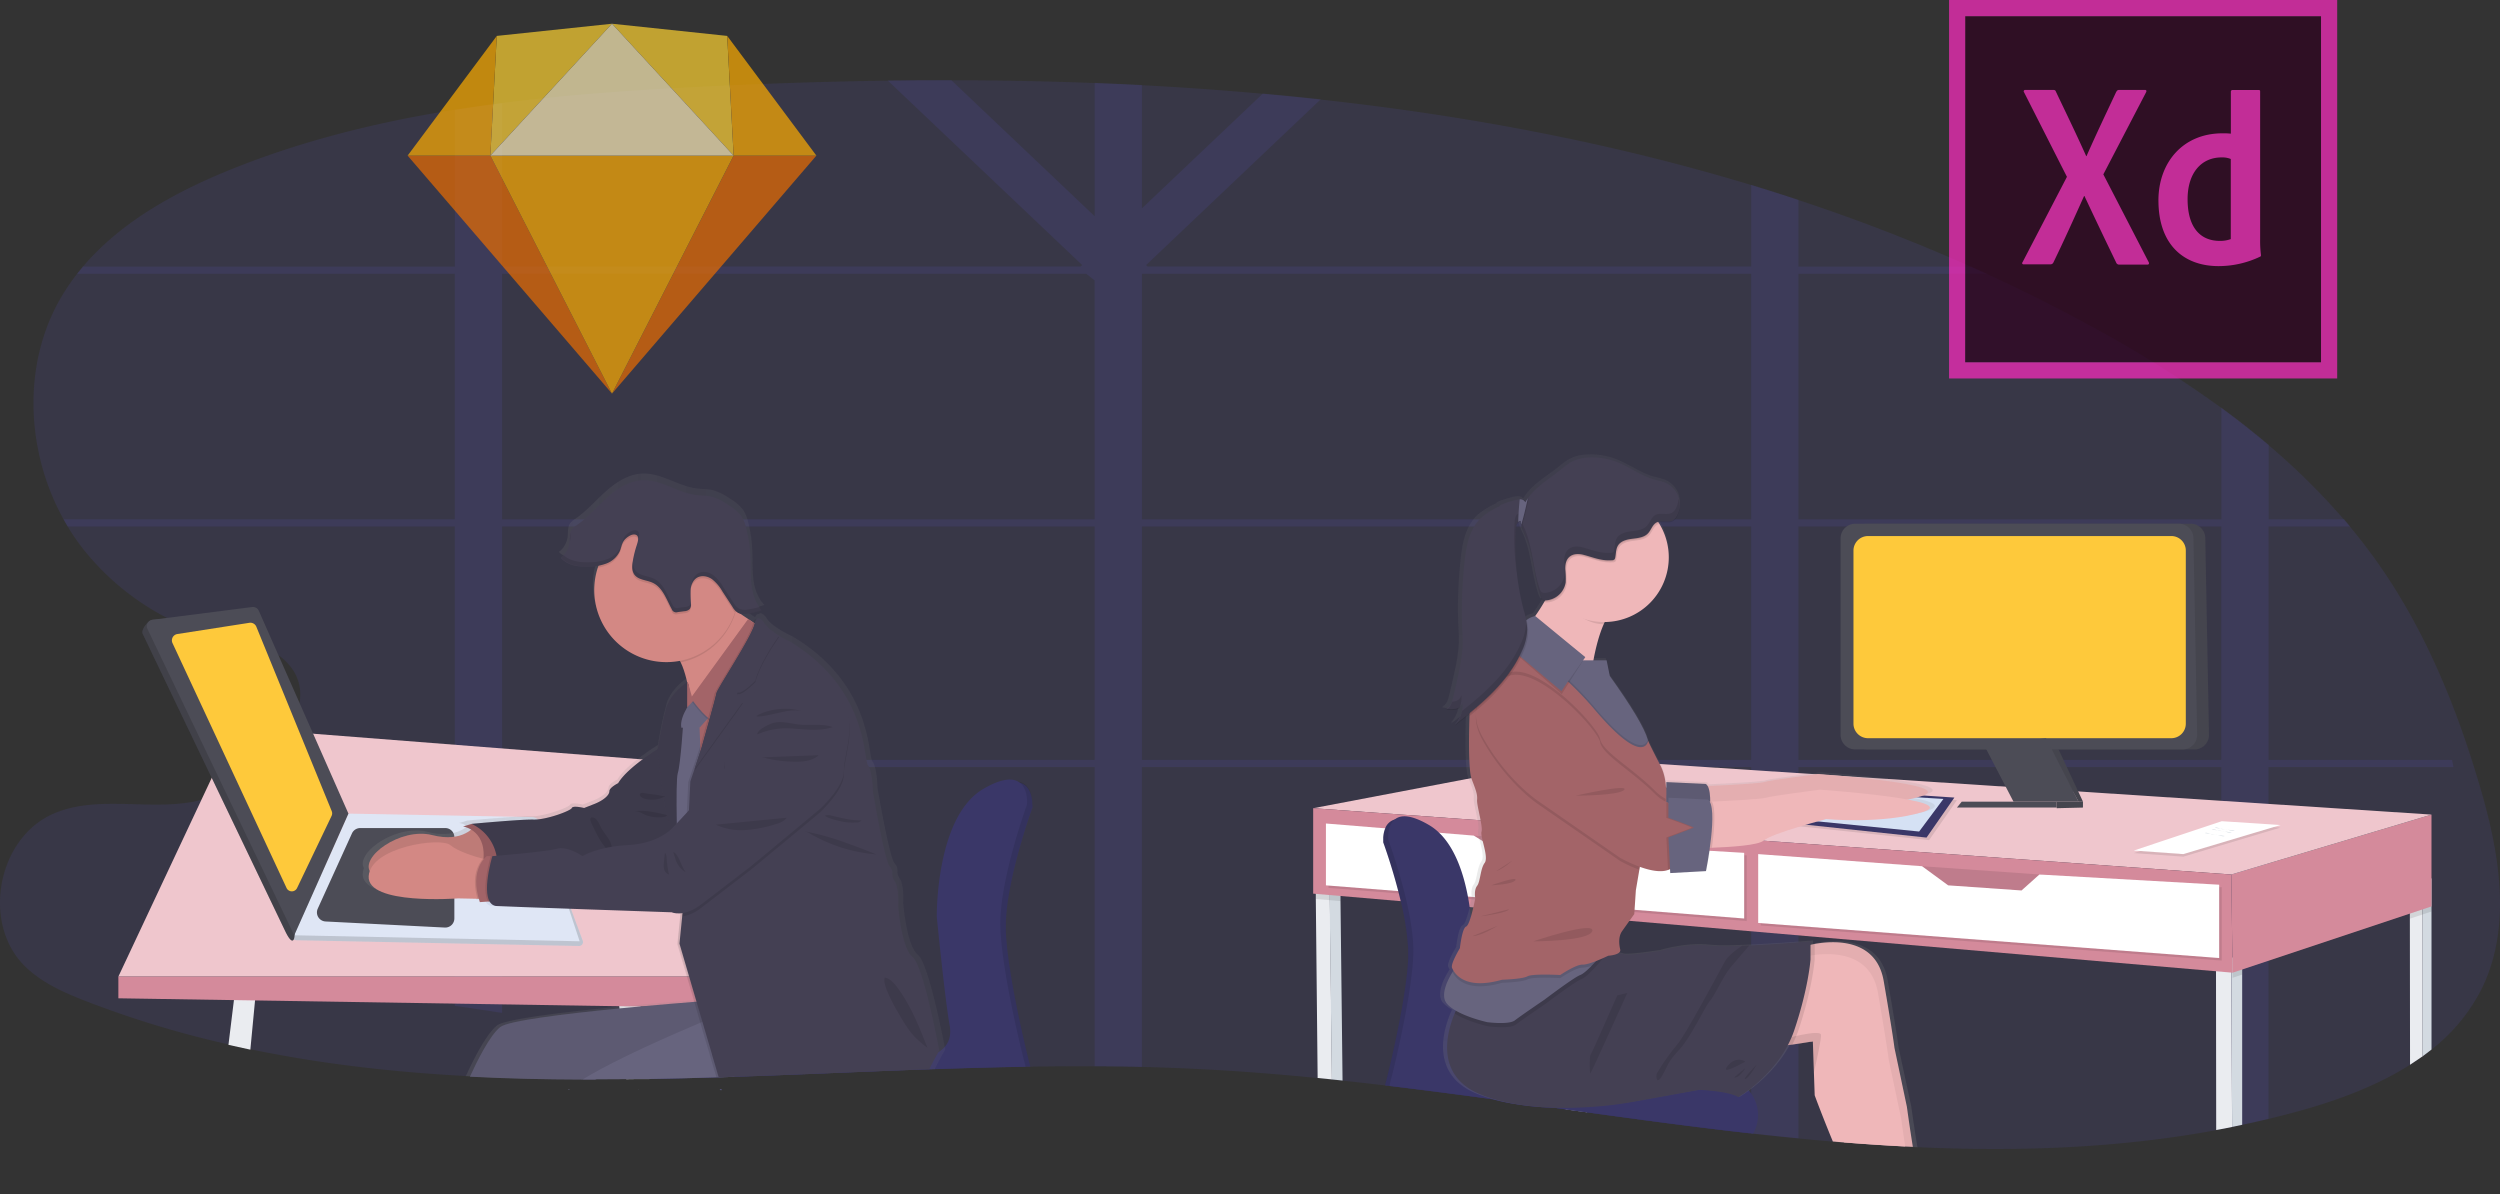 <svg xmlns="http://www.w3.org/2000/svg" xmlns:xlink="http://www.w3.org/1999/xlink" width="1164.084" height="556" viewBox="0 0 1164.084 556"><rect x="0" y="0" width="1164.084" height="556" fill="#333333" stroke="none"/><defs><style>.a{fill:#6c63ff;}.a,.d,.r{opacity:0.1;}.b{fill:#eaecf0;}.c{fill:#3a3768;}.e{fill:#efc6cd;}.f{fill:#d48a9b;}.g{fill:#dfe6f5;}.h{opacity:0.15;}.i{fill:#4c4c56;}.j{fill:#d1d9ec;}.k{fill:#fec93b;}.l{fill:#fff;}.m{fill:url(#a);}.n{fill:#d38884;}.o{fill:#a36468;}.p{fill:#444053;}.q{fill:#67647e;}.s{fill:#d3dae1;}.t{fill:#d5e1f4;}.u{fill:url(#b);}.v{fill:#efb7b9;}.w{opacity:0.05;}.x{opacity:0.7;}.y{fill:#2e001e;}.z{fill:#ff2bc2;}.aa{fill:#ea6c00;}.ab{fill:#fdad00;}.ac{fill:#fdd231;}.ad{fill:#feeeb7;}</style><linearGradient id="a" y1="0.5" x2="1" y2="0.5" gradientUnits="objectBoundingBox"><stop offset="0" stop-color="gray" stop-opacity="0.251"/><stop offset="0.54" stop-color="gray" stop-opacity="0.122"/><stop offset="1" stop-color="gray" stop-opacity="0.102"/></linearGradient><linearGradient id="b" x1="-8.171" y1="1" x2="-8.171" y2="0" xlink:href="#a"/></defs><g transform="translate(-0.005 0.03)"><path class="a" d="M1173.17,633.09a83.63,83.63,0,0,1-23,27.6c-1.36,1.09-2.75,2.14-4.16,3.17q-2.85,2-5.84,3.93c-15.49,9.83-33.63,16.55-51.34,21.45q-7.24,2-14.53,3.76-6.15,1.49-12.31,2.78c-1.56.34-3.12.66-4.68,1s-3.35.67-5,1l-2.37.45c-45.82,8.45-92.24,10.06-139,7.94l-2.22-.11-3.55-.18q-14.24-.74-28.51-1.89l-3.6-.29-1.59-.13q-8-.67-16-1.47-10.54-1-21.11-2.21l-.91-.1-.74-.09h0c-25.15-2.83-50.36-6.23-75.6-9.72l-3.57-.5-6.41-.89-5.4-.75h0l-1.6-.22q-12.78-1.79-25.56-3.54l-1.38-.19c-16-2.19-32.09-4.3-48.13-6.22l-2.09-.25h0q-9.85-1.17-19.69-2.23l-5-.53-6.65-.67c-18.43-1.83-36.85-3.29-55.23-4.2q-13.26-.66-26.58-1-11-.25-22-.29-14.92-.07-29.9.17h-2.26c-14.07.23-28.17.63-42.28,1.11l-2.54.08H450c-30,1.06-60,2.47-89.92,3.48l-7.31.24h-1.06q-15.6.5-31.17.77h-6.18l-4.64.06q-7.23.07-14.43.08H289.4c-17.62-.05-35.17-.44-52.61-1.35l-1.94-.11c-33.89-1.83-67.4-5.61-100.31-12.48q-5.11-1.07-10.2-2.24A468.4,468.4,0,0,1,57.54,638C47.3,634,37,629.38,29.21,621.56c-19.76-20-12.34-59.17,13.37-70.56,20.11-8.91,43.67-1.66,65.3-5.68a33.366,33.366,0,0,0,3.93-1,54.613,54.613,0,0,0,8-3.3c.88-.44,1.76-.91,2.65-1.4a67.5,67.5,0,0,0,5.92-3.62,90.874,90.874,0,0,0,9-6.83q1.9-1.62,3.7-3.36A70.768,70.768,0,0,0,152,512.74a46.192,46.192,0,0,0,3-5.64,29.776,29.776,0,0,0,1.24-3.12,29.058,29.058,0,0,0,1.19-4.62c1.26-7.42-.78-14.66-7.88-20.78a20.951,20.951,0,0,0-2-1.51,30.563,30.563,0,0,0-4.34-2.51c-.61-.29-1.24-.57-1.88-.84-9.14-3.85-20.93-5.33-30.87-8h0a54.5,54.5,0,0,1-8.84-3.07c-1.81-.84-3.61-1.72-5.38-2.64h0l-.47-.26h0a120.39,120.39,0,0,1-39-32,104.249,104.249,0,0,1-7.26-10.54c-.67-1.1-1.32-2.23-1.94-3.36-17.57-31.7-19.38-72.32-1.1-103.49a97.925,97.925,0,0,1,7.4-10.86q1.32-1.71,2.73-3.36C74,275.61,99,261.7,124.24,251.4c33.88-13.82,69.35-22.55,105.5-28.3q11-1.75,22-3.14c30.7-3.92,61.76-6,92.6-7.58q43.27-2.19,86.92-2.83,14.79-.2,29.61-.17,33.39,0,66.78,1.29,11,.42,22,1,28.21,1.46,56.31,4,13.5,1.22,26.94,2.69c68.24,7.46,135.49,20.11,200.42,39.78q11.05,3.34,22,7a849.594,849.594,0,0,1,80.39,31.07q3.72,1.67,7.42,3.36,24.59,11.28,48.48,24.31a539.159,539.159,0,0,1,60.6,38q11.32,8.3,22,17.32a316.423,316.423,0,0,1,35.11,34.64q1.44,1.67,2.85,3.36,7.32,8.79,13.9,18.21c21.4,30.76,35.76,65.94,46.36,101.88C1181.78,568.65,1188,603.86,1173.17,633.09Z" transform="translate(-17.96 -172.03)"/><path class="a" d="M1159.72,525.81h-85.43V417.14h38q-1.41-1.69-2.85-3.36h-35.11V379.14q-10.66-9-22-17.32v52H855.38V299.5h87.81q-3.71-1.69-7.42-3.36H855.38V265.07q-11-3.63-22-7v38H552.3l-.67-.64,81.31-77.18q-13.44-1.48-26.94-2.69L549.69,269V211.6q-11-.58-22-1v62.09l-66.78-63.38q-14.81,0-29.61.17l90.56,85.95-.67.64H251.76V220q-11,1.39-22,3.14v73H56.6q-1.41,1.65-2.73,3.36H229.74V413.78H47.53c.62,1.13,1.27,2.26,1.94,3.36H229.74V525.81H141.07q-1.8,1.74-3.7,3.36h92.37v111.2q11,1.57,22,3.28V529.17H527.67V668.5q11,0,22,.29V529.17H833.36V699.74l.91.1q10.56,1.18,21.11,2.21V529.17h196.89V697.73c1.68-.31,3.36-.64,5-1s3.12-.63,4.68-1q6.16-1.31,12.31-2.78V529.17h86.12Zm-632.05,0H251.76V417.14H527.67Zm0-112H251.76V299.5h272l3.88,3.06Zm305.69,112H549.69V417.14H833.36Zm0-112H549.69V299.5H833.36Zm218.91,112H855.38V417.14h196.89Z" transform="translate(-17.96 -172.03)"/><path class="b" d="M315.15,679.24a1.423,1.423,0,0,1-.11.33h0a.883.883,0,0,1,.12-.33Z" transform="translate(-17.96 -172.03)"/><path class="b" d="M320.37,674.45h-6.18l-4.64.06-.51-5.27-.47-5-2.18-22.81-.07-.7v-.31l-.61-6.42,9.34-3.5,1.14,9.31.08.69v.08l2.31,18.9.71,5.8.41,3.37.35,2.89v.1Z" transform="translate(-17.96 -172.03)"/><path class="c" d="M335.94,507.2l.11.33h-.74l-.11-.33Z"/><path class="c" d="M439.4,679.55Z" transform="translate(-17.96 -172.03)"/><path class="c" d="M498.74,547.48v.43s-8.72,23.83-11.56,44.17q-.29,2-.48,4c-.14,1.41-.25,2.79-.31,4.13-.08,1.57-.1,3.09-.06,4.54v1c0,.67.07,1.36.11,2.07s.1,1.42.16,2.16.12,1.39.19,2.1c2.15,22,10.32,54.21,10.32,54.21s.27.87.62,2.35h-2.26c-14.07.23-28.17.63-42.28,1.11l-2.54.08h-.84c-30,1.06-60,2.47-89.92,3.48l-7.31.24h-1.06q-15.6.5-31.17.77H317.6a16.847,16.847,0,0,1,2.42-2.73,17.6,17.6,0,0,1,2.45-1.9,55.141,55.141,0,0,1,15.35-6.59,12.24,12.24,0,0,1,3.51-.43l7,.14h1.08l10.74.21,92.12,1.83h.23l.65-.13a17.252,17.252,0,0,0,3.11-1.1,10.92,10.92,0,0,0,6.56-8.48c0-.31.08-.64.1-1a11.8,11.8,0,0,0,0-1.46,4.963,4.963,0,0,0-.08-1.07c-.08-.37-.1-.74-.17-1.12-2.22-12.41-6-50.61-6-50.61V600s0-1.63.09-4.37v-1.26c0-.61.07-1.27.11-2,0-.43.06-.87.09-1.33.05-.67.11-1.36.17-2.08a.588.588,0,0,1,0-.13q.06-.68.12-1.38v-.15c1.49-14.75,6.18-38.1,21-46.75,6.95-4.07,11.55-4.89,14.58-4.09,4.42,1.16,5.53,5.76,5.77,8.75v.58a14.613,14.613,0,0,1,.14,1.69Z" transform="translate(-17.96 -172.03)"/><path class="d" d="M315.15,679.24a1.423,1.423,0,0,1-.11.33h0a.883.883,0,0,1,.12-.33Z" transform="translate(-17.96 -172.03)"/><path class="d" d="M335.94,507.2l.11.33h-.74l-.11-.33Z"/><path class="d" d="M439.4,679.55Z" transform="translate(-17.96 -172.03)"/><path class="d" d="M498.74,547.48v.31s-7.19,19.65-10.62,38.49h0q-.36,2-.66,3.87c-.1.64-.19,1.28-.28,1.92q-.29,2-.48,4c-.14,1.41-.25,2.79-.31,4.13-.08,1.57-.1,3.09-.06,4.54v1c0,.67.07,1.36.11,2.07s.1,1.43.16,2.16.12,1.39.19,2.1.14,1.39.22,2.09c.32,2.83.72,5.8,1.18,8.82,3.13,20.37,8.92,43.19,8.92,43.19s.29.92.64,2.46h-2.26c-14.07.23-28.17.63-42.28,1.11l-2.54.08h-.84c-30,1.06-60,2.47-89.92,3.48l-7.31.24h-1.06q-15.6.5-31.17.77h-2.84a17.181,17.181,0,0,1,2.5-2.83,16.562,16.562,0,0,1,2.46-1.92,55.741,55.741,0,0,1,15.35-6.59,12.59,12.59,0,0,1,3.51-.42l7,.14h1.08l10.77.21,92.19,1.82h.16a2.535,2.535,0,0,0,.72-.15,16.158,16.158,0,0,0,3.13-1.13,10.91,10.91,0,0,0,6.47-8.31c0-.31.08-.64.1-1a11.8,11.8,0,0,0,0-1.46,4.963,4.963,0,0,0-.08-1.07c-.08-.37-.1-.81-.17-1.23-2.22-12.41-6-50.61-6-50.61s0-1.63.09-4.37v-1.26c0-.61.07-1.27.11-2,0-.43.06-.87.09-1.33.05-.67.11-1.36.17-2.08a.588.588,0,0,1,0-.13q.06-.68.12-1.38v-.15c.18-1.84.42-3.82.72-5.89,2.08-14.48,7.28-33.39,20.24-41,6.77-4,11.3-4.84,14.34-4.15,4.68,1.07,5.79,5.89,6,8.93v.58a14.6,14.6,0,0,1,.14,1.95Z" transform="translate(-17.96 -172.03)"/><path class="c" d="M315.15,679.24a1.423,1.423,0,0,1-.11.33h0a.883.883,0,0,1,.12-.33Z" transform="translate(-17.96 -172.03)"/><path class="c" d="M335.94,507.2l.11.33h-.74l-.11-.33Z"/><path class="c" d="M439.4,679.55Z" transform="translate(-17.96 -172.03)"/><path class="c" d="M496.18,546.63s-13.05,35.66-12.42,57,10.82,61.44,10.82,61.44.44,1.41.91,3.66c-14.07.23-28.17.63-42.28,1.11l-2.54.08h-.84c-30,1.06-60,2.47-89.92,3.48l-7.31.24h-1.06q-15.6.5-31.17.77h-6.18a18,18,0,0,1,5.49-5.77l.27-.19A55.662,55.662,0,0,1,335.29,662a12.59,12.59,0,0,1,3.51-.42l9.24.18h1.08l11.13.22L450,663.77a15.089,15.089,0,0,0,3.71-1.21,10.658,10.658,0,0,0,1.14-.61h0a12,12,0,0,0,3-2.45c1.89-2.15,3.15-5.35,2.31-10-2.23-12.41-6-50.61-6-50.61s-.64-46.48,21.64-59.53c9-5.27,14.06-5.09,16.89-3a1.878,1.878,0,0,1,.24.18C496.83,539.68,496.18,546.63,496.18,546.63Z" transform="translate(-17.96 -172.03)"/><path class="b" d="M137.08,634.13l-.36,3.73-2.18,22.89q-5.11-1.07-10.2-2.24l2.55-20.81.86-7.07Z" transform="translate(-17.96 -172.03)"/><path class="e" d="M55.12,454.7l54.46-115.91L328.95,355.9l20.22,98.8Z"/><path class="f" d="M55.12,464.81V454.7H349.17v14.78Z"/><path class="g" d="M156,609.8l131.56,2.68a1.82,1.82,0,0,0,1.77-2.39l-20.51-55.32-88.61-1.69L154,606.74a2.18,2.18,0,0,0,2,3.06Z" transform="translate(-17.96 -172.03)"/><path class="h" d="M156,609.8l131.56,2.68a1.82,1.82,0,0,0,1.77-2.39l-20.51-55.32-88.61-1.69L154,606.74a2.18,2.18,0,0,0,2,3.06Z" transform="translate(-17.96 -172.03)"/><path class="g" d="M154.94,607.49l132.92,2.8-18.07-54.73a4.51,4.51,0,0,0-4.19-3.1l-85.42-1.62Z" transform="translate(-17.96 -172.03)"/><path class="i" d="M165.92,595.1l15.93-35.05a4.25,4.25,0,0,1,3.86-2.48H225.3a4.23,4.23,0,0,1,4.23,4.23v37.87a4.24,4.24,0,0,1-4.44,4.23l-55.53-2.83a4.23,4.23,0,0,1-3.64-5.97Z" transform="translate(-17.96 -172.03)"/><path class="j" d="M244,590.66l.68-20a3.07,3.07,0,0,1,3.06-3h11.7a3.06,3.06,0,0,1,3,2.54l3.44,19.89a3.07,3.07,0,0,1-3,3.59l-15.83.14a3.06,3.06,0,0,1-3.05-3.16Z" transform="translate(-17.96 -172.03)"/><path class="i" d="M89,460.58l44.11-3.68a3,3,0,0,1,3.14,1.77l41.71,94.41-23.28,52.26c.73-1.64,1.27,11.12-4,.06L84.39,467.11C83.5,465.26,86.93,460.84,89,460.58Z" transform="translate(-17.96 -172.03)"/><path class="h" d="M89,460.58l44.11-3.68a3,3,0,0,1,3.14,1.77l41.71,94.41-23.28,52.26c.73-1.64,1.27,11.12-4,.06L84.39,467.11C83.5,465.26,86.93,460.84,89,460.58Z" transform="translate(-17.96 -172.03)"/><path class="i" d="M89,460.58l46.35-5.92a3,3,0,0,1,3.14,1.77l41.72,94.41-25.24,56.65L86.63,464.87A3,3,0,0,1,89,460.58Z" transform="translate(-17.96 -172.03)"/><path class="k" d="M100.57,467.22,134.08,462a3,3,0,0,1,3.25,1.84l35.1,85.86a2.72,2.72,0,0,1-.06,2.2L156.3,585.48a2.71,2.71,0,0,1-4.91,0l-53.09-114a3,3,0,0,1,2.27-4.26Z" transform="translate(-17.96 -172.03)"/><path class="l" d="M439.4,679.55Z" transform="translate(-17.96 -172.03)"/><path class="m" d="M458.12,660.68s-.69,1.14-1.7,3l-.09.17c-.9,1.6-2,3.7-3.12,6l-2.54.08h-.84c-30,1.06-60,2.47-89.92,3.48l-7.31.24h-1.06q-15.6.5-31.17.77h-6.18l-4.64.06q-7.23.07-14.43.08H289.4c-17.62-.05-35.17-.44-52.61-1.35l-1.94-.11c3.43-7.46,9.56-19.69,14.54-23.6,3.85-3,31.5-6.33,56.93-8.77l2.68-.26h.06l7.1-.66c9.73-.89,18.56-1.61,24.86-2.1l.58-.05-3.28-11-4.75-16,1.35-13.44.11-1.08h-.15a8.83,8.83,0,0,1-4-.5L283.39,594h-.86l-18.24-.65h0c-9.78-.35-16.73-.61-17-.66a4.316,4.316,0,0,1-.84-.23,3.779,3.779,0,0,1-1.16-.7,4.64,4.64,0,0,1-1-1.2h-.64l-2.58.17-1.31.09c-.05-.14-.09-.28-.14-.41-.12-.39-.24-.76-.35-1.14h-.69l-9-.19h-.16s-23.22,1.77-35.35-2.65h0c-4.45-1.62-7.41-4.07-7.18-7.74a8.37,8.37,0,0,1,.52-2.44c-3.9-7.29,15.15-20.59,29.67-16.92a25.7,25.7,0,0,0,12.06.5,15.519,15.519,0,0,0,6-2.73c.18-.13.34-.26.49-.39-.24-.15-.49-.28-.72-.4a11.179,11.179,0,0,0-3.17-1.1l3.94-1.15h.06s14-1.28,23.11-1.79h.06c2.71-.14,5-.23,6.36-.19,6,.17,17.69-4.12,18.19-5.44s5.84,0,5.84,0l4.67-1.82c4.67-1.81,7.34-4.28,7.34-6.1s4.17-3.79,4.17-3.79c1.88-3.16,5.57-6.55,9.44-9.55,3.35-2.59,6.83-4.9,9.41-6.51a189.731,189.731,0,0,1,4-19.24c1.77-5.91,7.26-10.29,9.23-11.71l.72-.48a51.847,51.847,0,0,0-2.2-7.32,5.641,5.641,0,0,0-.24-.6c-.2-.47-.41-.93-.62-1.36l-.31-.6c-.51.1-1,.19-1.54.26a35,35,0,0,1-5,.37,34.31,34.31,0,0,1-33.15-25s0,0,0-.06a33.86,33.86,0,0,1-1.2-9,32.92,32.92,0,0,1,1.14-8.64h0c.15-.6.33-1.19.52-1.78a1.589,1.589,0,0,1,.07-.2c.09-.27.18-.55.28-.82a35.167,35.167,0,0,1-4.47.39h-1a21.16,21.16,0,0,1-8.37-1.39h0a11.361,11.361,0,0,1-1.85-1,.24.24,0,0,1-.08-.06A9.38,9.38,0,0,1,278.2,429a10.6,10.6,0,0,0,4.07-7.08c.27-2.16-.09-4.57,1.2-6.33a9.079,9.079,0,0,1,2.34-2c5.32-3.63,9.54-8.61,14.35-12.9s10.63-8,17.1-8.2c8.68-.27,16.32,5.77,24.92,6.91,2.64.35,5.35.23,7.93.89a27.3,27.3,0,0,1,8.05,4.08,20.21,20.21,0,0,1,5.74,4.88,17.211,17.211,0,0,1,2.34,5.59,61.817,61.817,0,0,1,2,12.81c.23,4.53,0,9.09.48,13.59a23.31,23.31,0,0,0,3.84,10.93h.13a15,15,0,0,0,1.24,1.52c-.85.27-1.7.51-2.57.72a40.56,40.56,0,0,1-4.39.87,12.794,12.794,0,0,1-2.05.17,6.112,6.112,0,0,1-1.42-.13l.88.59,2.44,1.64h0l.92.61,1.85,1.23c.42-1.23,1-1.56,1.67-1.48,1.36-1.28,3.39,1.49,3.39,1.49,1.19,2.28,4.39,4.55,7.22,6.23a57.057,57.057,0,0,0,5.13,2.68c37.37,22.27,35,55.59,37.2,58.23s2.34,12.2,2.34,12.2,5.51,32.49,8,35.3.16,3.79,2.33,6.93,1.67,11.54,1.67,11.54,1.5,19.79,6.84,24.08c4.79,3.85,11.19,36.24,12.46,42.86Z" transform="translate(-17.96 -172.03)"/><path class="n" d="M239.09,556.44s-5.19,8.17-19.89,4.41-34.15,10.46-28.6,17.48,41.34-2,41.34-2l13.73-2.78-.9-11.43Z" transform="translate(-17.96 -172.03)"/><path class="d" d="M239.09,556.44s-5.19,8.17-19.89,4.41-34.15,10.46-28.6,17.48,41.34-2,41.34-2l13.73-2.78-.9-11.43Z" transform="translate(-17.96 -172.03)"/><path class="o" d="M243.87,556l-6.37-.33-3.92,1.14s12.42,1.8,9,18.63l13.39-.81Z" transform="translate(-17.96 -172.03)"/><path class="d" d="M243.87,556l-6.37-.33-3.92,1.14s12.42,1.8,9,18.63l13.39-.81Z" transform="translate(-17.96 -172.03)"/><path class="p" d="M328.19,518.36s-17.48,10-22.39,18.31c0,0-4.08,2-4.08,3.76s-2.62,4.24-7.19,6l-4.58,1.8s-5.23-1.31-5.72,0-11.92,5.55-17.81,5.39-28.92,2-28.92,2a20.47,20.47,0,0,1,11.6,22.71l54.42-2.28,20.58-4.58,12.1-12.09Z" transform="translate(-17.96 -172.03)"/><path class="d" d="M328.19,518.36s-17.48,10-22.39,18.31c0,0-4.08,2-4.08,3.76s-2.62,4.24-7.19,6l-4.58,1.8s-5.23-1.31-5.72,0-11.92,5.55-17.81,5.39-28.92,2-28.92,2a20.47,20.47,0,0,1,11.6,22.71l54.42-2.28,20.58-4.58,12.1-12.09Z" transform="translate(-17.96 -172.03)"/><path class="n" d="M248,590.66l-7.7-.15-9-.19s-42.5,3.27-41.67-10.32,33.52-18.36,38.07-14.46c3.45,2.95,11.43,5.33,15.07,6.3,1.16.31,1.87.48,1.87.48Z" transform="translate(-17.96 -172.03)"/><path class="d" d="M248,590.66l-7.7-.15c-3.07-10.55.49-16.36,2.51-18.64,1.16.31,1.87.48,1.87.48Z" transform="translate(-17.96 -172.03)"/><path class="o" d="M253.19,591.24l-8,.56-3.8.26c-5.23-15.36,3.22-21.41,3.22-21.41h2.5l4.09.49Z" transform="translate(-17.96 -172.03)"/><path class="n" d="M350.09,489.28l-9.48,18s-1.45-18.23-5.67-26.82c-1.08-2.2-2.34-3.76-3.81-4.23-4-1.26,19-26.47,19-26.47.77.16,5.17,3,10.56,6.67,5.93,4,13.07,8.88,17.87,12C387.67,474.24,350.09,489.28,350.09,489.28Z" transform="translate(-17.96 -172.03)"/><path class="p" d="M337.93,489.62s-7.62,4.89-9.74,12.08-4.09,20.1-4.09,20.1,3.44,30.88,5.23,32.35,8.6,32.35,8.6,32.35l6.6-4.41-8.66-38.89S341.63,493.23,337.93,489.62Z" transform="translate(-17.96 -172.03)"/><path class="d" d="M337.93,489.62s-7.62,4.89-9.74,12.08-4.09,20.1-4.09,20.1,3.44,30.88,5.23,32.35,8.6,32.35,8.6,32.35l6.6-4.41-8.66-38.89S341.63,493.23,337.93,489.62Z" transform="translate(-17.96 -172.03)"/><path class="o" d="M353.13,386.48H315.04l6.17-60.09h31.92Z"/><path class="q" d="M282.84,679.24h.46l-.86.33Z" transform="translate(-17.96 -172.03)"/><path class="q" d="M354.5,651.87l-7.45,2.86-1,.37-26.82,10.31L309,669.34l-13.92,5.35H289.4c-17.62-.05-35.17-.44-52.61-1.35,3.38-7.41,9.29-19.27,14.11-23.1,3.76-3,30.66-6.24,55.49-8.68,3.1-.3,6.16-.59,9.14-.86l.71-.07c9.86-.9,18.78-1.63,25-2.13l1-.08,7.82-.6.82-.82,1,4.28.83,3.42Z" transform="translate(-17.96 -172.03)"/><path class="d" d="M282.84,679.24h.46l-.86.33Z" transform="translate(-17.96 -172.03)"/><path class="d" d="M354.5,651.87l-7.45,2.86-1,.37-26.82,10.31L309,669.34l-13.92,5.35H289.4c-17.62-.05-35.17-.44-52.61-1.35,3.38-7.41,9.29-19.27,14.11-23.1,3.76-3,30.66-6.24,55.49-8.68,3.1-.3,6.16-.59,9.14-.86l.71-.07c9.86-.9,18.78-1.63,25-2.13l1-.08,7.82-.6.82-.82,1,4.28.83,3.42Z" transform="translate(-17.96 -172.03)"/><path class="q" d="M282.84,679.24h.46l-.86.33Z" transform="translate(-17.96 -172.03)"/><path class="q" d="M315.15,679.24a1.423,1.423,0,0,1-.11.33h0a.883.883,0,0,1,.12-.33Z" transform="translate(-17.96 -172.03)"/><path class="q" d="M336.05,507.53h-.74l-.11-.33h.74Z"/><path class="q" d="M360.87,641.42,360.25,662v1.22l-.31,10.19-7.31.24h-1.06q-15.6.5-31.17.77h-6.18l-4.64.06q-7.23.07-14.43.08H289.4c5.2-3.22,11.93-6.77,19.17-10.32,3.25-1.6,6.62-3.19,10-4.76,9-4.18,18.11-8.13,25.54-11.28l.95-.4c2.88-1.22,5.49-2.31,7.72-3.23,4.82-2,7.88-3.2,8.09-3.28Z" transform="translate(-17.96 -172.03)"/><path class="d" d="M294.08,556.84c1.87,3.9,3.8,7.88,6.89,10.92.49.48,1.34.92,1.78.39a1.26,1.26,0,0,0,.19-.74,9.54,9.54,0,0,0-1.8-5.1c-1-1.54-2.18-2.94-3.07-4.54s-1.91-4.68-3.91-5.1C291.59,552.13,293.51,555.66,294.08,556.84Z" transform="translate(-17.96 -172.03)"/><path class="d" d="M360.65,456.4c-.14.5-.29,1-.45,1.48a33.69,33.69,0,0,1-25.26,22.55c-1.08-2.2-2.34-3.76-3.81-4.23-4-1.26,19-26.47,19-26.47C350.86,449.89,355.26,452.78,360.65,456.4Z" transform="translate(-17.96 -172.03)"/><path class="n" d="M361.85,446.79a33.59,33.59,0,1,1-9.838-23.822,33.66,33.66,0,0,1,9.838,23.822Z" transform="translate(-17.96 -172.03)"/><path class="q" d="M341.1,496.79s-7,8.5-5.88,14.06h8.49l6.21-7Z" transform="translate(-17.96 -172.03)"/><path class="d" d="M366,460.9l-26.7,36.71s6.86,9.81,10.13,10.3,21.92-43.42,21.92-43.42Z" transform="translate(-17.96 -172.03)"/><path class="o" d="M366.34,460.24,339.63,497s6.86,9.8,10.13,10.29,21.92-43.41,21.92-43.41Z" transform="translate(-17.96 -172.03)"/><path class="q" d="M336.2,507.26s-1.31,20.58-2.62,24.67,0,41.66,0,41.66l12.26-5.06-2.13-57.68Z" transform="translate(-17.96 -172.03)"/><path class="d" d="M335.94,507.2l.11.33h-.74l-.11-.33Z"/><path class="d" d="M439.4,679.55Z" transform="translate(-17.96 -172.03)"/><path class="d" d="M454.34,661.51s-.23.38-.61,1-.79,1.39-1.32,2.37a.753.753,0,0,0-.07.12c-.74,1.37-1.62,3.05-2.51,4.88-30,1.06-60,2.47-89.92,3.48l-7.31.24h-1.06L348.4,663v-.11l-.33-1.12-2-6.66-2-6.77L342,641.12l-.76-2.62-.2-.66-3.26-11.1-4.42-15.07,1.43-14.38h0l.1-1.09,1.29-12.88.18-3.82h0l.1-2v-.57h0l.22-4.64.66-13.8.34-7.06h0l.06-1.07h0l.68-14.17,1.93-5.79,1-2.88,2.22-6.69.48-1.65h0c.7-2.51,2.11-7.47,3.43-12.24h0l.12-.41h0l.09-.31.94-3.39,1.17-4.35c.44-1.67.73-2.86.8-3.27.11-.71,2-3.85,4.48-8h0c5-8.27,12.52-20.44,13.38-24.52a.442.442,0,0,0,0-.1,5,5,0,0,1,.21-.73c.41-1.22,1-1.55,1.62-1.47a2,2,0,0,1,.79.31,6.29,6.29,0,0,1,1.56,1.5c1.17,2.25,4.3,4.5,7.07,6.17l.54.31.32.19c2.3,1.31,4.16,2.15,4.16,2.15,36.6,22.06,34.32,55.07,36.44,57.68s2.29,12.1,2.29,12.1,5.39,32.19,7.84,35,.17,3.76,2.29,6.87S435.22,594,435.22,594s1.47,19.6,6.7,23.85S454.34,661.51,454.34,661.51Z" transform="translate(-17.96 -172.03)"/><path class="p" d="M455.32,661.19l-.44.76h0c-.35.62-.91,1.6-1.58,2.83l-.07.14c-.76,1.41-1.66,3.12-2.55,5h-.84c-30,1.06-60,2.47-89.92,3.48l-7.31.24L349.48,663v-.11l-.33-1.12-2.07-7-2-6.8-2-6.79-.79-2.72h0l-3.42-11.68-4.52-15.39,1.25-12.51.17-1.67L337.15,583h0l.53-11.08.65-13.39.17-3.51.19-4.06.08-1.71.65-13.38,1.93-5.78.83-2.49,1.94-5.85.41-1.24s1.87-6.57,3.68-13.08c.07-.24.14-.48.2-.72.16-.56.31-1.12.47-1.67h0c.16-.56.31-1.11.45-1.66.51-1.82,1-3.52,1.34-4.92.49-1.83.82-3.16.89-3.59.11-.71,2-3.94,4.57-8.14,4.73-7.82,11.63-19,13.09-23.64a7.5,7.5,0,0,0,.2-.73h0a3.81,3.81,0,0,1,.87-2c1.34-1.29,3.33,1.48,3.33,1.48,1.17,2.25,4.3,4.51,7.07,6.17a53.016,53.016,0,0,0,5,2.65c36.6,22.06,34.32,55.07,36.44,57.69s2.29,12.09,2.29,12.09,5.39,32.19,7.84,35,.17,3.76,2.29,6.86,1.63,11.44,1.63,11.44,1.47,19.61,6.7,23.86S455.32,661.19,455.32,661.19Z" transform="translate(-17.96 -172.03)"/><path class="d" d="M380.69,468.65c-3.59,5.22-9.44,14.4-11,21,0,0-5.72,5.89-7.85,5.56s2,4.41,2,4.41l-22.47,31.14,3.19-9.57s6.7-23.53,7-25.65,16.57-26.41,17.86-32.52c1-4.89,4.2-.49,4.2-.49C374.78,464.73,377.91,467,380.69,468.65Z" transform="translate(-17.96 -172.03)"/><path class="p" d="M380.69,468c-3.59,5.21-9.44,14.4-11,20.95,0,0-5.72,5.88-7.85,5.56s2,4.41,2,4.41l-22.47,31.14,3.19-9.57s6.7-23.53,7-25.66,16.57-26.4,17.86-32.51c1-4.9,4.2-.49,4.2-.49C374.78,464.08,377.91,466.33,380.69,468Z" transform="translate(-17.96 -172.03)"/><path class="d" d="M410.87,532.52c.17,7.14-10.29,16.89-10.78,17.46s-32.52,27-32.52,27l-23,17.64a19.541,19.541,0,0,1-9,4.16L337.14,583l1.55-32c3.59-4,7.07-8.2,7.15-9.54.16-2.77,6-5.72,6-5.72s4.09-3.43,3.43-5.39S357.44,519,357.44,519c1.47-26.64,28.92-29.25,28.92-29.25s13.24,5.23,22.55,10.78S410.71,525.39,410.87,532.52Z" transform="translate(-17.96 -172.03)"/><path class="d" d="M253.19,591.24l-8,.56c-3.38-5.75,1.27-21.15,1.27-21.15h.65l4.09.49Z" transform="translate(-17.96 -172.03)"/><path class="p" d="M386.36,488.13s-27.45,2.62-28.92,29.25c0,0-2.78,9.32-2.13,11.28s-3.43,5.39-3.43,5.39-5.88,2.94-6,5.72-15,17.94-15,17.94-6.2,7.06-20.58,7.8-21.08,5.14-21.08,5.14-7-4.9-12.1-3.43-29.9,3.43-29.9,3.43-6.59,21.84,1.63,23.21c1,.16,81.9,2.94,81.9,2.94s5.53,2.61,13.86-3.76,23-17.65,23-17.65,32-26.47,32.52-27,11-10.33,10.78-17.46,7.36-26.42-2-32S386.36,488.13,386.36,488.13Z" transform="translate(-17.96 -172.03)"/><path class="d" d="M361.85,446.79a33.589,33.589,0,0,1-1.65,10.43,14.067,14.067,0,0,1-1.24-1.71q-2.34-3.6-4.69-7.2a19.46,19.46,0,0,0-4.77-5.62c-2-1.42-4.84-2-7-.74a7.01,7.01,0,0,0-3,5.61,63.693,63.693,0,0,0,.17,6.62,3.65,3.65,0,0,1-.61,2.39,3.92,3.92,0,0,1-2.58,1l-3,.41a2.15,2.15,0,0,1-2.76-1.37c-2.49-4.51-4.21-10.11-8.88-12.28-2.88-1.34-6.68-1.25-8.53-3.83-1.26-1.76-1.09-4.15-.72-6.29a49.65,49.65,0,0,1,1.75-7.12c.53-1.64,1.71-4.91-.91-5.24-1.78-.23-4.24,1.66-5.14,3s-1.12,3.13-1.76,4.66a11.13,11.13,0,0,1-6.15,5.71,17.619,17.619,0,0,1-4.24,1.15,33.66,33.66,0,0,1,65.7,10.34Z" transform="translate(-17.96 -172.03)"/><path class="p" d="M308.3,424c-.91,1.39-1.12,3.12-1.76,4.65a11.14,11.14,0,0,1-6.14,5.71,23.629,23.629,0,0,1-8.43,1.5c-4.66.14-9.86-.57-12.86-4.14a10.53,10.53,0,0,0,4-7c.26-2.14-.09-4.53,1.18-6.28a9,9,0,0,1,2.28-1.93c5.22-3.6,9.34-8.54,14.06-12.78s10.41-7.93,16.75-8.13c8.49-.26,16,5.72,24.4,6.85,2.58.35,5.24.23,7.76.88a26.46,26.46,0,0,1,7.89,4,20.191,20.191,0,0,1,5.63,4.84,17.41,17.41,0,0,1,2.29,5.54,61.862,61.862,0,0,1,2,12.69c.23,4.48,0,9,.48,13.46s1.9,9,4.95,12.3a44,44,0,0,1-6.81,1.57,7.09,7.09,0,0,1-4.33-.34,7.63,7.63,0,0,1-2.64-2.85l-4.69-7.2a19.46,19.46,0,0,0-4.77-5.62c-2-1.42-4.84-2-7-.74-1.9,1.12-2.82,3.41-3,5.61a63.692,63.692,0,0,0,.17,6.62,3.65,3.65,0,0,1-.61,2.39,3.93,3.93,0,0,1-2.59,1l-3,.41a2.15,2.15,0,0,1-2.76-1.37c-2.49-4.52-4.21-10.11-8.88-12.28-2.88-1.34-6.68-1.25-8.53-3.83-1.26-1.76-1.09-4.15-.72-6.29a49.654,49.654,0,0,1,1.75-7.12c.53-1.64,1.71-4.91-.91-5.25C311.66,420.68,309.2,422.57,308.3,424Z" transform="translate(-17.96 -172.03)"/><path class="d" d="M384.44,503.07c2.53-.35,5.19-.58,7.56.39-6.17-2.53-16.21-1.56-21.83,1.92C370.68,506.55,382.48,503.34,384.44,503.07Z" transform="translate(-17.96 -172.03)"/><path class="d" d="M387.39,511.27c6.15.41,12.5,1.27,18.33-.73-4.88-1.68-10.25-.62-15.39-1.13-4.1-.41-8.27-1.83-12.27-.79-1.67.43-7.82,3.26-7.4,5.33A33.23,33.23,0,0,1,387.39,511.27Z" transform="translate(-17.96 -172.03)"/><path class="d" d="M371.1,524.71a9.24,9.24,0,0,1,3.82.4A58.429,58.429,0,0,0,389,526.66c3.62,0,7.52-.55,10.16-3Z" transform="translate(-17.96 -172.03)"/><path class="d" d="M351.29,556a28.18,28.18,0,0,0,13.75,2.5,60.692,60.692,0,0,0,13.84-2.66c2-.59,4.18-1.33,5.35-3.07Z" transform="translate(-17.96 -172.03)"/><path class="d" d="M395.56,560.4a73.46,73.46,0,0,0,30.52,9.45q-8.13-3.26-16.38-6.17a118.635,118.635,0,0,0-17.25-4.62,8.77,8.77,0,0,1,3.11,1.34Z" transform="translate(-17.96 -172.03)"/><path class="d" d="M410.67,554.67a25.791,25.791,0,0,0,5.69.31,3.245,3.245,0,0,0,2.78-1c-4.29.18-8.52-.92-12.71-1.87-1.19-.28-3.33-.94-4.33-.23C404,553.24,408.27,554.19,410.67,554.67Z" transform="translate(-17.96 -172.03)"/><path class="d" d="M436.46,644c2.25,3.86,4.53,7.76,7.64,11a56.064,56.064,0,0,0,5.73,4.92c-3.71-9.46-7.48-19-13.42-27.27-1.5-2.08-3.74-5.06-6.47-5.44-.78,2.31,1.19,6.4,2.14,8.57a82.484,82.484,0,0,0,4.38,8.22Z" transform="translate(-17.96 -172.03)"/><path class="d" d="M327.13,573.26c-.17,1.6-.3,3.37.63,4.68a3.38,3.38,0,0,0,1.9,1.31c-.48-.12-1-4.82-1.12-5.46-.22-1.31,0-3.76-.93-4.73C327.37,570.44,327.28,571.86,327.13,573.26Z" transform="translate(-17.96 -172.03)"/><path class="d" d="M332.33,571.42a10.66,10.66,0,0,0,5,6.77c-1.75-2.16-2.32-5-3.84-7.37-.49-.76-1.06-1.85-2-2q.355,1.32.84,2.6Z" transform="translate(-17.96 -172.03)"/><path class="d" d="M327.93,542.62a12.49,12.49,0,0,1-9.9,1.25c-.75-.22-2.5-1-2.08-2.1s2.45-.34,3.28-.24l4.35.55C324.38,542.18,327.28,543,327.93,542.62Z" transform="translate(-17.96 -172.03)"/><path class="d" d="M313.21,549.74c2.05-.26,3.89,1.16,5.81,1.93a17.7,17.7,0,0,0,6.6.88c1.12,0,2.39-.09,3.08-1C323.49,550.36,318.62,549.05,313.21,549.74Z" transform="translate(-17.96 -172.03)"/><path class="o" d="M319.97,317.58h.33l2.45,8.81-2.78,2.96Z"/><g class="r"><path d="M283.75,419.76a20.637,20.637,0,0,0-.45,4.35,9.611,9.611,0,0,0,.27-1.4C283.69,421.75,283.68,420.74,283.75,419.76Z" transform="translate(-17.96 -172.03)"/><path d="M313.58,420.9a1.76,1.76,0,0,1,1.64,2c.47-1.66.73-3.7-1.31-4-1.78-.22-4.24,1.67-5.14,3.05s-1.12,3.13-1.76,4.66a11.11,11.11,0,0,1-6.14,5.71,23.628,23.628,0,0,1-8.43,1.5c-4.24.13-8.93-.46-12-3.26a10.173,10.173,0,0,1-1.19,1.08c3,3.57,8.2,4.28,12.87,4.14a23.62,23.62,0,0,0,8.42-1.5,11.16,11.16,0,0,0,6.15-5.71c.64-1.53.84-3.26,1.75-4.65S311.8,420.68,313.58,420.9Z" transform="translate(-17.96 -172.03)"/><path d="M366.4,455.76a7.09,7.09,0,0,1-4.33-.34,7.72,7.72,0,0,1-2.64-2.85q-2.34-3.6-4.69-7.2a19.3,19.3,0,0,0-4.76-5.62c-2-1.43-4.85-2-7-.74-1.91,1.12-2.83,3.41-3.05,5.61v.27a6.32,6.32,0,0,1,2.73-3.92c2.13-1.26,5-.68,7,.74a19.62,19.62,0,0,1,4.77,5.62q2.34,3.6,4.69,7.2a7.55,7.55,0,0,0,2.64,2.85,7.06,7.06,0,0,0,4.32.34,44.34,44.34,0,0,0,6.82-1.57,14.641,14.641,0,0,1-1.22-1.51,42.927,42.927,0,0,1-5.28,1.12Z" transform="translate(-17.96 -172.03)"/><path d="M339.51,453.63a4,4,0,0,1-2.58,1l-3,.41a2.15,2.15,0,0,1-2.76-1.37c-2.49-4.52-4.21-10.11-8.88-12.28-2.88-1.34-6.67-1.25-8.52-3.83a7.36,7.36,0,0,1-.89-5.24c-.05.31-.12.61-.17.91-.36,2.14-.54,4.53.73,6.29,1.85,2.58,5.65,2.49,8.52,3.83,4.68,2.17,6.4,7.76,8.89,12.28A2.86,2.86,0,0,0,332,457a2.93,2.93,0,0,0,1.61.07l3-.41a3.92,3.92,0,0,0,2.58-1,3.59,3.59,0,0,0,.61-2.39h0A3,3,0,0,1,339.51,453.63Z" transform="translate(-17.96 -172.03)"/></g><path class="b" d="M753.4,689.43l-6.41-.89V593.91l1.31.4,4,1.23v9.11l.05,4.11.09,8.46v11.54l.48,42.61v1.14l.17,15v.23Z" transform="translate(-17.96 -172.03)"/><path class="s" d="M757,689.93l-3.57-.5v-1.94l-.17-15v-1.14l-.48-42.61V617.2l-.09-8.46-.05-4.11v-9.11h3.85v12.23l.08,9.14v9.67h0l.37,44.72v1.15l.12,14.87v.24Z" transform="translate(-17.96 -172.03)"/><path class="s" d="M757,695.27Z" transform="translate(-17.96 -172.03)"/><path class="b" d="M1146,582.18v81.68q-2.85,2-5.84,3.93l-.08-68v-7.22Z" transform="translate(-17.96 -172.03)"/><path class="s" d="M1150.16,581v79.7c-1.36,1.09-2.75,2.14-4.16,3.17V582.18Z" transform="translate(-17.96 -172.03)"/><path class="b" d="M1057.3,696.75c-2.46.5-4.93,1-7.4,1.43l-.09-73.91v-3.2l7.13-3v6.78Z" transform="translate(-17.96 -172.03)"/><path class="s" d="M1062,615.73v80c-1.56.34-3.12.66-4.68,1l-.33-71.87v-6.78l.47-.22h0Z" transform="translate(-17.96 -172.03)"/><path class="b" d="M638.15,674.61l-6.65-.67-.85-83.34v-3.97h6.53v4.53Z" transform="translate(-17.96 -172.03)"/><path class="s" d="M643.1,675.14l-5-.53-1-83.45v-4.53h5.05v4.97Z" transform="translate(-17.96 -172.03)"/><path class="d" d="M1039.45,445.84l4.57-2.15v10.09l-4.45,1.49Z"/><path class="d" d="M1132.19,408.95v15.44l-4.15,1.39-5.93,1.97-.01-7.22,5.94-10.39Z"/><path class="f" d="M1132.19,379.27v42.75l-92.62,30.87-.6-45.72Z"/><path class="e" d="M611.46,376.3l121.72-23.16,399.01,26.13-93.22,27.9Z"/><path class="d" d="M624.23,414.6l.04,4.96-5.04-.44-6.55-.56-.03-3.96Z"/><path class="d" d="M738.28,429.36l-3.85-.34-5.4-.46v-6.68l5.34,1.62h3.86Z"/><path class="f" d="M611.46,376.3v39.78l428.11,36.81-.6-45.72Z"/><path class="f" d="M950.9,423.6H894.98V403.31l55.92,3.94Z"/><path class="d" d="M950.9,423.6H894.98V403.31l55.92,3.94Z"/><path class="d" d="M819.87,398.86v32.06l214.65,16.33V413.11l-83.72-4.75-8.32,7.42-34.14-2.37-12.17-8.91Z"/><path class="l" d="M818.68,397.67v32.07l214.65,16.32V411.92l-83.72-4.75-8.31,7.43-34.15-2.38-12.17-8.91Z"/><path class="f" d="M686.27,389.06l50.77,3.57-.59,16.13H703.3l-22.17-8.71Z"/><path class="d" d="M686.27,389.06l50.77,3.57-.59,16.13H703.3l-22.17-8.71Z"/><path class="d" d="M618.59,384.61v28.8l194.75,15.44V398.27l-75.11-4.46-8.02,5.94-30.28-1.78-12.47-7.72Z"/><path class="l" d="M617.4,383.42v28.8l194.75,15.44V397.08l-75.11-4.45-8.01,5.93-30.29-1.78-12.47-7.72Z"/><path class="d" d="M1034.54,383.53l27.3,1.79-45.23,13.54-23.04-1.66Z"/><path class="l" d="M1034.54,382.35l27.3,1.78-45.23,13.54-23.04-1.66Z"/><path class="s" d="M1049.24,557.45c1.08-.47,2.23.4,3.38.62.65.13,1.33,0,2,.13,1.34.18,2.66,1.07,3.94.62Z" transform="translate(-17.96 -172.03)"/><path class="s" d="M1047.83,558.26c1.07-.46,2.22.41,3.37.63.66.12,1.34,0,2,.12,1.33.18,2.66,1.08,3.94.63Z" transform="translate(-17.96 -172.03)"/><path class="s" d="M1044.59,559.9c1.07-.46,2.22.4,3.37.62.66.13,1.33,0,2,.13,1.34.18,2.67,1.08,3.94.62Z" transform="translate(-17.96 -172.03)"/><path class="d" d="M850.35,368.55l60.87,3.99-12.97,18.63-66.92-7.15Z"/><path class="c" d="M849.16,367.36l60.87,3.98-12.97,18.64-66.93-7.15Z"/><path class="t" d="M851.84,368.73l53.09,3.25-11.31,15.18-58.37-5.83Z"/><path class="c" d="M757,695.27Z" transform="translate(-17.96 -172.03)"/><path class="d" d="M757,695.27Z" transform="translate(-17.96 -172.03)"/><path class="c" d="M756.54,695.27Z" transform="translate(-17.96 -172.03)"/><path class="c" d="M834.2,693a4.852,4.852,0,0,1-.05.85,5.742,5.742,0,0,1-.08.75,16.89,16.89,0,0,1-1.45,5.09h0c-25.15-2.83-50.36-6.23-75.6-9.72l-3.57-.5-6.41-.89-5.4-.75h0A130.077,130.077,0,0,1,724,686.18a91.254,91.254,0,0,1-10.9-2.3c-16-2.19-32.09-4.3-48.13-6.22l-2.09-.25c.38-1.7.7-2.73.7-2.73s3.44-13.52,6.3-28.63c.63-3.28,1.23-6.62,1.75-9.93.42-2.65.8-5.27,1.12-7.79.18-1.39.33-2.75.46-4.08.07-.66.13-1.32.18-2s.11-1.42.16-2.11.07-1.3.1-1.93v-.94c0-1.35,0-2.76-.05-4.21a123.994,123.994,0,0,0-3.4-21.41c-.28-1.2-.57-2.4-.87-3.57-.09-.38-.19-.75-.29-1.12-3.23-12.51-7-22.73-7-22.73a1.145,1.145,0,0,1,0-.17.571.571,0,0,0,0-.12,2.372,2.372,0,0,0,0-.25v-1.78a15.318,15.318,0,0,1,.54-3.1,11.229,11.229,0,0,1,.38-1.06,6.59,6.59,0,0,1,4.5-4.16h0c2.83-.73,7.11,0,13.57,3.83a23.363,23.363,0,0,1,3,2.06,12.678,12.678,0,0,1,1.4,1.21c7.4,6.89,11.34,18.26,13.44,28.64.08.37.15.74.22,1.11.25,1.28.46,2.53.65,3.76.34,2.16.61,4.24.81,6.17,0,.52.11,1,.16,1.53s.1,1,.13,1.48c.13,1.56.22,3,.28,4.22.17,3.24.14,5.23.14,5.23v.1a2.739,2.739,0,0,1-.05.43.189.189,0,0,0,0,.08c0,.12,0,.27,0,.44v.46q-.06.63-.15,1.47c-.09.86-.19,1.87-.31,3-.08.84-.18,1.75-.28,2.71-.22,2-.46,4.32-.72,6.76-.06.46-.11.92-.16,1.38-.23,2.09-.47,4.27-.72,6.47h0c-.27,2.5-.57,5-.86,7.47-.07.54-.14,1.08-.2,1.61-.74,6-1.48,11.45-2.08,14.84a14.09,14.09,0,0,0-.2,1.52,4.661,4.661,0,0,0,0,.52,10.255,10.255,0,0,0,0,1.36c.49,8.54,9.72,10,9.72,10l41.91-.83,6.22-.12,3.62-.07,32.67-.65h0l3-.06,16.25-.32a11.62,11.62,0,0,1,3.27.39,51.921,51.921,0,0,1,14.2,6.21,16.69,16.69,0,0,1,3.67,3.2,1.071,1.071,0,0,1,.14.16,17.3,17.3,0,0,1,3.93,9.36q0,.345,0,.69A9,9,0,0,1,834.2,693Z" transform="translate(-17.96 -172.03)"/><path class="d" d="M756.54,695.27Z" transform="translate(-17.96 -172.03)"/><path class="d" d="M834.2,693a4.852,4.852,0,0,1-.05.85,5.742,5.742,0,0,1-.08.75,17.5,17.5,0,0,1-1.5,5.09c-25.15-2.83-50.36-6.23-75.6-9.72l-3.57-.5-6.41-.89-5.4-.75h0a130.077,130.077,0,0,1-17.64-1.65,91.253,91.253,0,0,1-10.9-2.3c-16-2.19-32.09-4.3-48.13-6.22l-2.09-.25h0c.38-1.76.72-2.83.72-2.83s2.81-11,5.48-24.33h0c.19-.92.37-1.84.55-2.77l.27-1.41c.62-3.27,1.22-6.63,1.75-9.93.42-2.65.8-5.27,1.12-7.79.18-1.39.33-2.75.46-4.08.07-.66.13-1.32.18-2s.11-1.42.16-2.11.07-1.3.1-1.93v-.94c0-1.35,0-2.76-.05-4.21a123,123,0,0,0-3.37-21.41q-.42-1.82-.87-3.57c-.1-.38-.19-.75-.29-1.12-3.24-12.55-7-22.83-7-22.83a.32.32,0,0,0,0-.07.571.571,0,0,0,0-.12,2.372,2.372,0,0,0,0-.25v-1.78a15.351,15.351,0,0,1,.51-3.1c.11-.35.23-.71.37-1.06a6.61,6.61,0,0,1,4.74-4.31c2.83-.66,7.06.16,13.38,3.86a24.211,24.211,0,0,1,3.12,2.18h0c.47.39.92.78,1.36,1.2,7.34,6.93,11.25,18.28,13.33,28.63.08.37.15.75.22,1.12.25,1.27.46,2.53.65,3.75.34,2.16.6,4.23.8,6.15.05.53.11,1.05.15,1.55s.1,1,.13,1.48c.13,1.56.22,3,.28,4.22.17,3.24.14,5.23.14,5.23v.53a.19.19,0,0,0,0,.08v.9q-.06.63-.15,1.47c-.09.86-.19,1.87-.31,3-.1.83-.19,1.74-.29,2.71-.22,2-.46,4.32-.72,6.76-.06.46-.11.92-.16,1.38-.23,2.09-.48,4.29-.72,6.49h0c-.29,2.5-.58,5-.88,7.46-.07.54-.13,1.08-.2,1.61-.73,6-1.46,11.37-2.06,14.74a13.922,13.922,0,0,0-.2,1.63,4.662,4.662,0,0,0,0,.52,10.244,10.244,0,0,0,0,1.36c.57,8.44,9.72,9.85,9.72,9.85l41.91-.82,6.21-.13,3.63-.07,32.73-.64,3.06-.06,16.19-.32a10.939,10.939,0,0,1,3.27.39,51.33,51.33,0,0,1,14.31,6.15,16.479,16.479,0,0,1,3.72,3.26,1.071,1.071,0,0,1,.14.16,17.13,17.13,0,0,1,3.88,9.4q0,.345,0,.69A11.617,11.617,0,0,0,834.2,693Z" transform="translate(-17.96 -172.03)"/><path class="c" d="M756.54,695.27Z" transform="translate(-17.96 -172.03)"/><path class="c" d="M834.27,699.84l-1.65-.19h0c-25.15-2.83-50.36-6.23-75.6-9.72l-3.57-.5-6.41-.89-5.4-.75h0A130.076,130.076,0,0,1,724,686.14a91.243,91.243,0,0,1-10.9-2.3c-16-2.19-32.09-4.3-48.13-6.22a40.906,40.906,0,0,1,1-4.16s9.5-37.41,10.09-57.3c.21-7.11-1.2-15.91-3.11-24.3h0c-.28-1.21-.56-2.41-.86-3.59l-.27-1.12C668.43,574,664.4,563,664.4,563a16.247,16.247,0,0,1,.23-4.07,10.9,10.9,0,0,1,.24-1.07,8.16,8.16,0,0,1,2.58-4.32h0a1.32,1.32,0,0,1,.19-.14c2.63-2,7.35-2.14,15.75,2.78a24.632,24.632,0,0,1,4.69,3.59c.4.38.8.78,1.18,1.19,6.75,7.31,10.33,18.51,12.21,28.53l.21,1.11c.22,1.25.41,2.48.59,3.67v.1h0c.23,1.58.42,3.09.58,4.53h0a119.306,119.306,0,0,1,.72,12.77s-.39,3.95-1,9.64c-.23,2.23-.5,4.73-.79,7.37v.4l-.15,1.4c-.51,4.61-1.07,9.53-1.64,14.09-.06.56-.13,1.11-.2,1.65-.64,5.13-1.28,9.69-1.81,12.66-2.08,11.58,9.5,13.36,9.5,13.36l39.54-.78,6.2-.12,3.63-.08h2.01l31.36-.62h3l18-.36a11.237,11.237,0,0,1,3.27.4,51.583,51.583,0,0,1,14.32,6.14,17,17,0,0,1,3.37,2.86,1.627,1.627,0,0,1,.17.2A17.32,17.32,0,0,1,834.27,699.84Z" transform="translate(-17.96 -172.03)"/><path class="i" d="M957.67,347.05l12.23,26.2h-2.05l-14.34-25.89Z"/><path class="d" d="M957.67,347.05l12.23,26.2h-2.05l-14.34-25.89Z"/><path class="i" d="M957.67,373.25H969.9v2.74l-12.23.31Z"/><path class="d" d="M957.67,373.25H969.9v2.74l-12.23.31Z"/><path class="i" d="M880.5,422.67v91.49a6.79,6.79,0,0,0,6.79,6.79h152.5a6.75,6.75,0,0,0,6.75-6.88l-1.73-91.57a6.75,6.75,0,0,0-6.75-6.62H887.29A6.79,6.79,0,0,0,880.5,422.67Z" transform="translate(-17.96 -172.03)"/><path class="d" d="M880.5,422.67v91.49a6.79,6.79,0,0,0,6.79,6.79h152.5a6.75,6.75,0,0,0,6.75-6.88l-1.73-91.57a6.75,6.75,0,0,0-6.75-6.62H887.29A6.79,6.79,0,0,0,880.5,422.67Z" transform="translate(-17.96 -172.03)"/><path class="i" d="M875,422.67v91.49a6.79,6.79,0,0,0,6.79,6.79h152.5a6.74,6.74,0,0,0,6.74-6.88l-1.73-91.57a6.75,6.75,0,0,0-6.74-6.62H881.83a6.79,6.79,0,0,0-6.83,6.79Z" transform="translate(-17.96 -172.03)"/><path class="k" d="M881,428.39v80.55a6.79,6.79,0,0,0,6.79,6.79H1029a6.75,6.75,0,0,0,6.75-6.75V428.34a6.75,6.75,0,0,0-6.75-6.74H887.79A6.79,6.79,0,0,0,881,428.39Z" transform="translate(-17.96 -172.03)"/><path class="i" d="M924.14,347.42l13.41,25.83h30.3L952.7,343.7Z"/><path class="i" d="M913.46,373.25l-2.24,2.74h46.45v-2.74Z"/><path class="u" d="M735.56,450.44c-3.33-9.36-3.31-19.75-7.35-28.82a35.091,35.091,0,0,1-1.69-4,11.719,11.719,0,0,1-.46-2.61l-.25.06-.25.07-.25.1h0l-.23.14a8.747,8.747,0,0,0,.23.88,33.654,33.654,0,0,0,1.71,4c4.12,9.12,4.09,19.55,7.48,29a2.721,2.721,0,0,0,.63,1.11,1.49,1.49,0,0,0,.51.31C735.61,450.57,735.58,450.51,735.56,450.44Zm0,0c-3.33-9.36-3.31-19.75-7.35-28.82a35.091,35.091,0,0,1-1.69-4,11.719,11.719,0,0,1-.46-2.61l-.25.06-.25.07-.25.1h0l-.23.14a8.747,8.747,0,0,0,.23.88,33.654,33.654,0,0,0,1.71,4c4.12,9.12,4.09,19.55,7.48,29a2.721,2.721,0,0,0,.63,1.11,1.49,1.49,0,0,0,.51.31C735.61,450.57,735.58,450.51,735.56,450.44Zm0,0c-3.33-9.36-3.31-19.75-7.35-28.82a35.091,35.091,0,0,1-1.69-4,11.719,11.719,0,0,1-.46-2.61l-.25.06-.25.07-.25.1h0l-.23.14a8.747,8.747,0,0,0,.23.88,33.654,33.654,0,0,0,1.71,4c4.12,9.12,4.09,19.55,7.48,29a2.721,2.721,0,0,0,.63,1.11,1.49,1.49,0,0,0,.51.31C735.61,450.57,735.58,450.51,735.56,450.44Zm0,0c-3.33-9.36-3.31-19.75-7.35-28.82a35.091,35.091,0,0,1-1.69-4,11.719,11.719,0,0,1-.46-2.61l-.25.06-.25.07-.25.1h0l-.23.14a8.747,8.747,0,0,0,.23.88,33.654,33.654,0,0,0,1.71,4c4.12,9.12,4.09,19.55,7.48,29a2.721,2.721,0,0,0,.63,1.11,1.49,1.49,0,0,0,.51.31C735.61,450.57,735.58,450.51,735.56,450.44Zm0,0c-3.33-9.36-3.31-19.75-7.35-28.82a35.091,35.091,0,0,1-1.69-4,11.719,11.719,0,0,1-.46-2.61l-.25.06-.25.07-.25.1h0l-.23.14a8.747,8.747,0,0,0,.23.88,33.654,33.654,0,0,0,1.71,4c4.12,9.12,4.09,19.55,7.48,29a2.721,2.721,0,0,0,.63,1.11,1.49,1.49,0,0,0,.51.31C735.61,450.57,735.58,450.51,735.56,450.44Zm0,0c-3.33-9.36-3.31-19.75-7.35-28.82a35.091,35.091,0,0,1-1.69-4,11.719,11.719,0,0,1-.46-2.61l-.25.06-.25.07-.25.1h0l-.23.14a8.747,8.747,0,0,0,.23.88,33.654,33.654,0,0,0,1.71,4c4.12,9.12,4.09,19.55,7.48,29a2.721,2.721,0,0,0,.63,1.11,1.49,1.49,0,0,0,.51.31C735.61,450.57,735.58,450.51,735.56,450.44Zm0,0c-3.33-9.36-3.31-19.75-7.35-28.82a35.091,35.091,0,0,1-1.69-4,11.719,11.719,0,0,1-.46-2.61l-.25.06-.25.07-.25.1h0l-.23.14a8.747,8.747,0,0,0,.23.88,33.654,33.654,0,0,0,1.71,4c4.12,9.12,4.09,19.55,7.48,29a2.721,2.721,0,0,0,.63,1.11,1.49,1.49,0,0,0,.51.31C735.61,450.57,735.58,450.51,735.56,450.44Zm173.75,93.2h0l-.77-.14,1-.22h0a1.527,1.527,0,0,0,.29-.07h0c1.11-.24,2.21-.51,3.29-.8h0l1.13-.32h0l.16-.05c9.32-2.75-1.55-5.28-15.37-7.16H899c-14.92-2-33.22-3.31-33.22-3.31l-5.73.76H860c-7,.92-18.05,2.44-19.81,3-2.14.71-20.3,1.58-26.63,1.86a2.76,2.76,0,0,0-.94-1l-18.67-.86v2.57h0l-.14-.06a25.61,25.61,0,0,0-2.53-10l-.14-.28c-4.82-9.14-5.79-11.43-5.79-11.43h0a1.879,1.879,0,0,0-.13-.49c-1.62-5.62-7.59-15.39-17.71-29.41l-.35-.49-1.27-6.22-.22-1.09H759.3a83.288,83.288,0,0,1,4.42-15.81c.13-.32.26-.64.4-.95l.08-.18c.14-.33.3-.66.45-1h1.11A30.43,30.43,0,0,0,795,432.19a.192.192,0,0,0,0-.08q.06-.93.06-1.86a29.769,29.769,0,0,0-4-15c-.08-.14-.16-.28-.25-.42l-.16-.27-.36-.56c2.28-.54,5,.5,7-.78a5.12,5.12,0,0,0,1.71-2.06,10.709,10.709,0,0,0,1-3h0a1,1,0,0,0,0-.17.13.13,0,0,0,0-.06,11.824,11.824,0,0,0,.15-2.06,11.1,11.1,0,0,0-.7-4.16,11.46,11.46,0,0,0-6.44-6.46,43.627,43.627,0,0,0-4.68-1.27c-6.4-1.71-11.81-5.93-18-8.28a32.65,32.65,0,0,0-13.49-2.08,19.3,19.3,0,0,0-8,2,34.253,34.253,0,0,0-5.34,3.87c-4.45,3.51-9.5,6.51-13.37,10.7a23.922,23.922,0,0,0-1.94,2.4c-.34.49-.65,1-1,1.5a2.68,2.68,0,0,0-2.41-1h0a3.924,3.924,0,0,0-.49,0,9.7,9.7,0,0,0-1.24.13c-1,.17-8.45,2.14-8.45,3.16a35.189,35.189,0,0,0-8.56,5.26c-6,5.49-7.34,14.19-8.1,22.21a205.823,205.823,0,0,0-1,28c.14,3.4.41,6.8.25,10.2a75.867,75.867,0,0,1-1.77,11.88q-1.29,6.1-2.79,12.16c-.48,2-1.25,4.23-3.21,4.86l.73.1a3.513,3.513,0,0,1-.73.35,21.841,21.841,0,0,0,2.54.25h.59a6.9,6.9,0,0,0,1.43-.17,5.34,5.34,0,0,0,1.81-.84c.08-.2.15-.4.22-.61a3.38,3.38,0,0,0,1.2-1.86,13.235,13.235,0,0,1-.2,3.38,2.135,2.135,0,0,1-.1.49,13.8,13.8,0,0,1-3.44,6.52l1-.76a14.7,14.7,0,0,1-1,1.21q2.16-1.62,4.32-3.31h0a2.07,2.07,0,0,0,.25-.19h0l2.46-1.94v1.94h0v.45c-.2,6.9-.49,23.85,1.08,27.9.09.24.19.48.27.71,1.79,4.61,2.56,6.6,2.33,9-.16,1.67,1.09,6.45,1.78,10.25a12.72,12.72,0,0,1,.32,4.63,6.6,6.6,0,0,0,.18,2.76c.09.44.2.91.32,1.4a2.158,2.158,0,0,0,.13.53c.91,3.64,2.2,8.14.85,9.93a7.929,7.929,0,0,0-1,2c-1.11,3-1.29,7.1-2.57,8.76-1.5,1.93-1,5.36-.88,5.8a.178.178,0,0,1,0,.05s-.07.39-.21,1c-.17.84-.44,2.13-.78,3.56v.1a50.848,50.848,0,0,1-1.73,5.93h0c-.51,1.36-1,2.34-1.57,2.53-2,.73-3,10.12-3,10.12s-4.58,7.43-3.71,9.26a12.259,12.259,0,0,0,.65,1.23l-.44.68c-2.45,3.93-6,11.07-2.56,14.91a17,17,0,0,0,4.1,3.13c-.18.4-.37.83-.57,1.3-3.78,8.86-9.6,29.44,12.79,38.12a71.016,71.016,0,0,0,6.79,2.23,91.243,91.243,0,0,0,10.9,2.3,133.589,133.589,0,0,0,16,1.43c2.38.08,4.73.1,7,.08s4.33-.07,6.39-.16q1.83-.07,3.57-.18A186.754,186.754,0,0,0,777.46,685l32-5.73s13.44.48,18.39,3.32l.15.09s.81-.47,2.17-1.39h0c.59-.4,1.29-.88,2.06-1.45,5.07-3.73,13.53-11,19.07-21.22l.11-.19,1.09-.14h.25l.78-.11,1.62-.23h.29c4.05-.59,7.88-1.24,7.88-1.24s.15,4.47.33,9.65c.06,1.58.11,3.23.17,4.83.19,5.48.36,10.46.36,10.63s4.12,11,8.73,21.92l3.6.29q14.26,1.14,28.51,1.89l3.55.18,2.22.11c-1.6-9.69-2.86-18.93-2.86-18.93l-5.94-27.67s-.62-5.73-5.07-31.2c-3.6-20.64-24.8-18.81-32.74-17.36-.81.15-1.47.29-2,.4V609.9s-15.23,1.28-29,1.9l-3.35.14c-3.19.12-6.22.19-8.88.19a64.988,64.988,0,0,1-7-.28c-10.63-1.22-22.75,2.43-22.75,2.43s-15.49,2.51-17.56,1.59a5.33,5.33,0,0,0-1.75-.36h-1a1.6,1.6,0,0,0,1-1.78c-.62-2.56-.87-6.1.87-8.54.76-1.08,2-2.78,3.11-4.33l2.7-3.71v-.29l.07-1.09.65-9.72,1.56-9,.1-.57.14-.8.1-.58.3.1h0c4.43,1.54,9.45,2.62,13,1.38h.07a5.947,5.947,0,0,0,.82-.35h.16v.67l.06,1.17,16.69-.91h.25s.65-3.22,1.35-7.66c.05-.36.11-.73.17-1.11s.15-1,.22-1.46a6.066,6.066,0,0,1,.1-.71h1c7.74-.28,18.54-.94,22.94-2.54h0a5,5,0,0,0,1.51-.81c1.87-1.62,8.58-3.94,15.17-5.94h0l2.63-.78c1.91-.56,3.75-1.08,5.38-1.54,3.78-1,6.48-1.74,6.48-1.74s26,2.41,45.42-3.2h0l.32-.09C922.54,547.25,918,545.29,909.31,543.64Zm-184.49-130a5.413,5.413,0,0,0,.11.89h0a2.506,2.506,0,0,0,.06.38.688.688,0,0,0,.08.39,8.745,8.745,0,0,0,.23.88,33.666,33.666,0,0,0,1.71,4c4.12,9.12,4.09,19.55,7.48,29a2.72,2.72,0,0,0,.63,1.11,1.49,1.49,0,0,0,.51.31l.24.08h.28l-.11.19a1,1,0,0,1-.08.14l-.07.11c-1.34,2.26-2.77,4.48-4.21,6.44a9.4,9.4,0,0,0-3.47,1.42l-.56.37-.24.18c-.35-1.72-.83-3.42-1.27-5.12a118.176,118.176,0,0,1-3.86-27.74v-1.89c0-2.42.06-4.83.21-7.25a6,6,0,0,1,.85-3.18h0a2.19,2.19,0,0,1,1.48-.72Zm10.74,36.81c-3.33-9.36-3.31-19.75-7.35-28.82a35.092,35.092,0,0,1-1.69-4,11.719,11.719,0,0,1-.46-2.61l-.25.06-.25.07-.25.1h0l-.23.14a8.747,8.747,0,0,0,.23.88,33.654,33.654,0,0,0,1.71,4c4.12,9.12,4.09,19.55,7.48,29a2.721,2.721,0,0,0,.63,1.11,1.49,1.49,0,0,0,.51.31c-.03-.12-.06-.18-.08-.25Zm0,0c-3.33-9.36-3.31-19.75-7.35-28.82a35.092,35.092,0,0,1-1.69-4,11.719,11.719,0,0,1-.46-2.61l-.25.06-.25.07-.25.1h0l-.23.14a8.747,8.747,0,0,0,.23.88,33.654,33.654,0,0,0,1.71,4c4.12,9.12,4.09,19.55,7.48,29a2.721,2.721,0,0,0,.63,1.11,1.49,1.49,0,0,0,.51.31c-.03-.12-.06-.18-.08-.25Zm0,0c-3.33-9.36-3.31-19.75-7.35-28.82a35.092,35.092,0,0,1-1.69-4,11.719,11.719,0,0,1-.46-2.61l-.25.06-.25.07-.25.1h0l-.23.14a8.747,8.747,0,0,0,.23.88,33.654,33.654,0,0,0,1.71,4c4.12,9.12,4.09,19.55,7.48,29a2.721,2.721,0,0,0,.63,1.11,1.49,1.49,0,0,0,.51.31c-.03-.12-.06-.18-.08-.25Zm0,0c-3.33-9.36-3.31-19.75-7.35-28.82a35.092,35.092,0,0,1-1.69-4,11.719,11.719,0,0,1-.46-2.61l-.25.06-.25.07-.25.1h0l-.23.14a8.747,8.747,0,0,0,.23.88,33.654,33.654,0,0,0,1.71,4c4.12,9.12,4.09,19.55,7.48,29a2.721,2.721,0,0,0,.63,1.11,1.49,1.49,0,0,0,.51.31c-.03-.12-.06-.18-.08-.25Zm0,0c-3.33-9.36-3.31-19.75-7.35-28.82a35.092,35.092,0,0,1-1.69-4,11.719,11.719,0,0,1-.46-2.61l-.25.06-.25.07-.25.1h0l-.23.14a8.747,8.747,0,0,0,.23.88,33.654,33.654,0,0,0,1.71,4c4.12,9.12,4.09,19.55,7.48,29a2.721,2.721,0,0,0,.63,1.11,1.49,1.49,0,0,0,.51.31c-.03-.12-.06-.18-.08-.25Zm0,0c-3.33-9.36-3.31-19.75-7.35-28.82a35.092,35.092,0,0,1-1.69-4,11.719,11.719,0,0,1-.46-2.61l-.25.06-.25.07-.25.1h0l-.23.14a8.747,8.747,0,0,0,.23.88,33.654,33.654,0,0,0,1.71,4c4.12,9.12,4.09,19.55,7.48,29a2.721,2.721,0,0,0,.63,1.11,1.49,1.49,0,0,0,.51.31c-.03-.12-.06-.18-.08-.25Z" transform="translate(-17.96 -172.03)"/><path class="v" d="M769,455.7a23.321,23.321,0,0,0-3.84,5.94c-.15.33-.3.65-.44,1-4.42,10-5.92,24.15-5.92,24.15s-2.74-1.23-6.62-3.15c-7.23-3.58-18.39-9.54-22.9-14.29-2-2.15-2.72-4.05-1.06-5.38a12.3,12.3,0,0,0,1.1-1,31.8,31.8,0,0,0,3.49-4.14c1.44-2,2.86-4.23,4.2-6.52.79-1.34,1.54-2.69,2.24-4l.28-.52c3-5.69,5.19-10.55,5.19-10.55s1,.32,2.62.89C754.81,440.8,775.38,448.91,769,455.7Z" transform="translate(-17.96 -172.03)"/><path class="v" d="M905.88,687.39s1.22,9.06,2.77,18.62l-3.55-.18q-14.24-.74-28.51-1.89c-5.4-12.51-11-27.36-11-27.59s-.17-5.12-.36-10.58c-.06-1.92-.13-3.9-.19-5.76h0c-.1-2.82-.19-5.36-.24-6.94,0-1.08-.06-1.72-.06-1.72s-5.14.9-9.76,1.53l-2.05.27c-1.06.13-2,.23-2.85.29a7.332,7.332,0,0,1-2.21,0c-1.58-.61,1.7-16,1.7-16l8.16-19.75,2.28-5.5,1-.25c.49-.12,1.15-.26,1.94-.41,7.79-1.43,28.6-3.25,32.13,17.29,4.37,25.37,5,31.07,5,31.07Z" transform="translate(-17.96 -172.03)"/><path class="v" d="M913.77,728h-.03Z" transform="translate(-17.96 -172.03)"/><path class="w" d="M905.88,687.39s1.22,9.06,2.77,18.62l-3.55-.18q-14.24-.74-28.51-1.89c-5.4-12.51-11-27.36-11-27.59s-.17-5.12-.36-10.58c-.06-1.92-.13-3.9-.19-5.76h0c-.1-2.82-.19-5.36-.24-6.94,0-1.08-.06-1.72-.06-1.72s-5.14.9-9.76,1.53l-2.05.27c-1.06.13-2,.23-2.85.29a7.332,7.332,0,0,1-2.21,0c-1.58-.61,1.7-16,1.7-16l8.16-19.75,2.28-5.5,1-.25c.49-.12,1.15-.26,1.94-.41,7.79-1.43,28.6-3.25,32.13,17.29,4.37,25.37,5,31.07,5,31.07Z" transform="translate(-17.96 -172.03)"/><path class="w" d="M913.77,728h-.03Z" transform="translate(-17.96 -172.03)"/><path class="v" d="M905.1,705.83q-14.24-.74-28.51-1.89l-3.6-.29-1.59-.13c-4.48-10.81-8.46-21.38-8.46-21.57s-.17-5.12-.36-10.58c-.23-6.82-.49-14.42-.49-14.42l-.67.11-.28.05h-.36l-1.61.27-.88.14c-1.59.26-3.51.55-5.39.82l-.42.06-1.1.14-1,.12h0c-.77.1-1.5.18-2.16.24l-.81.07a7,7,0,0,1-2.21,0c-1.58-.61,1.7-16,1.7-16l10.44-25.25.36-.1c.55-.14,1.71-.41,3.28-.68.59-.1,1.24-.2,1.94-.29,9.06-1.16,26.3-.83,29.49,17.7,4.37,25.37,5,31.07,5,31.07L903.24,693S904,698.7,905.1,705.83Z" transform="translate(-17.96 -172.03)"/><path class="d" d="M862.58,671.37c-.23-6.82-.49-14.43-.49-14.43s-10,1.75-14.66,2.09l.94-3.18s17.12-4.73,17.48-2.06C866.11,655.66,863.91,665.6,862.58,671.37Z" transform="translate(-17.96 -172.03)"/><path class="d" d="M862.94,611.48v7.23s-.85,13-7.53,32.89c-.14.43-.29.85-.45,1.27a45.366,45.366,0,0,1-2.48,5.58c-1.88.26-3.7.48-5.05.58a7.31,7.31,0,0,1-2.21,0c-1.58-.61,1.69-16,1.69-16l10.44-25.24.37-.1,2.27-5.51A26.372,26.372,0,0,1,862.94,611.48Z" transform="translate(-17.96 -172.03)"/><path class="p" d="M861,610.34v8.37s-.85,13-7.53,32.9c-.17.52-.36,1-.55,1.53s-.44,1.16-.69,1.72c-.55,1.33-1.17,2.62-1.82,3.86h0c-5.23,9.91-13.2,17-18.26,20.9-.74.57-1.43,1.07-2,1.49h-.05c-1,.68-1.72,1.17-2.18,1.46s-.5.31-.5.31c-4.74-2.91-18.21-3.4-18.21-3.4l-31.44,5.71A182.221,182.221,0,0,1,757,687.55l-3.57.17c-2.06.08-4.2.13-6.39.14-1.77,0-3.57,0-5.4-.07h0A130.077,130.077,0,0,1,724,686.14a88.08,88.08,0,0,1-9.52-2.11,66.986,66.986,0,0,1-6.59-2.2c-22-8.64-16.27-29.13-12.56-38,.2-.47.39-.9.57-1.3.82-1.81,1.43-2.87,1.43-2.87l1.46-3.53h0l2.39-5.79.53-1.27.15-.37,1.77-4.29,25-3.24L747,618.79l5.59-.72,3.79-.49,7.23-.94,2.72-.35a33.842,33.842,0,0,1,5.07-.4,7.088,7.088,0,0,1,2.7.4c2,.91,17.24-1.58,17.24-1.58s11.89-3.64,22.33-2.43a124.216,124.216,0,0,0,15.51.1h0l1.28-.06,1.66-.07h.36C846,611.62,861,610.34,861,610.34Z" transform="translate(-17.96 -172.03)"/><path class="d" d="M771.05,635.46s-12,27.31-12.5,27.79-.48,9,0,8.5,17.12-37.38,17.12-37.38Z" transform="translate(-17.96 -172.03)"/><path class="d" d="M829.19,612.36s-6.07,3.92-7.89,7.08-18.45,34.59-22.57,39.2a100.7,100.7,0,0,0-9.23,13.13c-.48.83-.48,6.05,2.43,1.07s2.19-5.82,7.89-12,12-20.15,14.44-22.94,5.83-11.17,10.08-16.15l8.14-9.51Z" transform="translate(-17.96 -172.03)"/><path class="d" d="M830.65,666.29s-4.25-2.91-8.25,2.06S830.65,666.29,830.65,666.29Z" transform="translate(-17.96 -172.03)"/><path class="d" d="M835.87,667.79s-3.52,6.14-5.22,6.63S835.87,667.79,835.87,667.79Z" transform="translate(-17.96 -172.03)"/><path class="d" d="M830.65,669.32s-2.79,4.86-5.22,4.37Z" transform="translate(-17.96 -172.03)"/><path class="v" d="M811,538.11s25.73-1.09,28.28-1.94,25.12-3.76,25.12-3.76,66.88,4.73,47.83,10.44-44.91,3.27-44.91,3.27-25.25,6.56-29.13,10-32.53,3.52-32.53,3.52Z" transform="translate(-17.96 -172.03)"/><path class="w" d="M811,538.11s25.73-1.09,28.28-1.94,25.12-3.76,25.12-3.76,66.88,4.73,47.83,10.44-44.91,3.27-44.91,3.27-25.25,6.56-29.13,10-32.53,3.52-32.53,3.52Z" transform="translate(-17.96 -172.03)"/><path class="o" d="M719.47,479.49s-23.55,8-12.14,28.4,26.1,30,26.1,30l37.87,26.22s15.9,9.1,23.18,5.34l11.89-1,2-31.2s-10,7.77-20.88-3-24.28-18.09-25.37-23.91S733.18,474.51,719.47,479.49Z" transform="translate(-17.96 -172.03)"/><path class="q" d="M793.87,545.52s12.26,4.37,11.78,4.61-11.78,4.49-11.78,4.49l.85,16.63,16.63-.91s6.07-30.28.85-33.32l-18.33-.85Z" transform="translate(-17.96 -172.03)"/><path class="d" d="M793.87,545.52s12.26,4.37,11.78,4.61-11.78,4.49-11.78,4.49l.85,16.63,16.63-.91s6.07-30.28.85-33.32l-18.33-.85Z" transform="translate(-17.96 -172.03)"/><path class="d" d="M769,455.7a23.321,23.321,0,0,0-3.84,5.94c-.15.33-.3.65-.44,1-8.93,0-15.35-6.94-20.83-13.15-1-1.15-3.53.59-4.36-.7-.09-.15-.18-.3-.28-.45l.28-.52c3-5.69,5.19-10.55,5.19-10.55s1,.32,2.62.89C754.81,440.8,775.38,448.91,769,455.7Z" transform="translate(-17.96 -172.03)"/><path class="v" d="M795,431.55a30.1,30.1,0,0,1-29.82,30.09h-.29a30.05,30.05,0,0,1-22.58-10.2,30.664,30.664,0,0,1-2.76-3.65A30.11,30.11,0,1,1,795,431.55Z" transform="translate(-17.96 -172.03)"/><path class="d" d="M764.38,618.22s-2.29,2.8-4.82,5.41c-1.91,2-3.95,3.83-5.26,4.3-3,1.1-16.75,11.53-16.75,11.53s-10.92,7.41-13.71,9.59-12.87.85-12.87.85-9.7-2.12-15.71-6a39.06,39.06,0,0,1,2-4.16l6.31-15.3,25-3.23Z" transform="translate(-17.96 -172.03)"/><path class="q" d="M763.89,616.28s-2.28,2.8-4.81,5.41c-1.91,2-4,3.83-5.26,4.3-3,1.09-16.75,11.53-16.75,11.53s-10.93,7.41-13.72,9.59-12.86.85-12.86.85-13.84-3-18.7-8.5c-3.4-3.83.12-10.93,2.52-14.84a30,30,0,0,1,1.85-2.76Z" transform="translate(-17.96 -172.03)"/><path class="q" d="M781.86,522.21c-8.26-.73-35.45-34-35.45-34l.62-.85,5.7-7.89h13.33l1.47,7.28c10.14,14.22,16.11,24.11,17.73,29.77C786.43,520.64,785.32,522.52,781.86,522.21Z" transform="translate(-17.96 -172.03)"/><path class="d" d="M781.86,522.21c-8.26-.73-35.45-34-35.45-34l.62-.85a153.532,153.532,0,0,1,13.71,14.32c19.9,23.42,23.84,16.88,24.52,14.84C786.43,520.64,785.32,522.52,781.86,522.21Z" transform="translate(-17.96 -172.03)"/><path class="d" d="M763.89,616.28s-2.28,2.8-4.81,5.41a13.642,13.642,0,0,1-4.17.9c-3.16-.12-10.44,4.86-10.44,4.86s-12.86-.73-15.29.6-11.78,1.58-11.78,1.58c-17.11,4.88-21.84-2.53-23.09-5a30,30,0,0,1,1.85-2.76Z" transform="translate(-17.96 -172.03)"/><path class="o" d="M793.61,544a10.555,10.555,0,0,1-.15,1.39c-.06.45-.12.91-.19,1.34a22,22,0,0,1-2.19,7.09c-2.18,3.64-8.86,17.84-8.86,17.84l-.45,2.62-.23,1.37L781.3,577l-1.63,9.57-.73,11.05s-4,5.58-5.7,8-1.46,5.95-.85,8.5-5.58,2.91-5.58,2.91-8.74,4.25-11.9,4.13S744.47,626,744.47,626s-12.86-.73-15.29.61-11.78,1.58-11.78,1.58c-18.32,5.21-22.45-3.65-23.3-5.47s3.64-9.22,3.64-9.22,1-9.35,2.91-10.08,4.25-13.1,4.25-13.1-.73-3.77.85-5.83,1.46-7.89,3.52-10.68-2.18-12.14-1.45-14.57-2.31-12.26-2.07-14.81-.6-4.61-2.55-9.71c-1.66-4.35-1.19-23.68-1-29.22,0-.94.05-1.48.05-1.48s1.7-5.47,6.19-16.39c3.4-8.27,11.05-11.4,14.56-12.42a18.279,18.279,0,0,1,1.83-.45,12.847,12.847,0,0,1,2.58.65c3.54,1.19,10.62,4.56,20.72,14a155.324,155.324,0,0,1,12.63,13.32C783.53,529.49,785.39,517,785.39,517s1,2.28,5.69,11.38C793.59,533.22,794.05,539,793.61,544Z" transform="translate(-17.96 -172.03)"/><path class="d" d="M756.12,478l-22.84-18.22s-8.23,1-11.63,14.82l23.51,20.59Z" transform="translate(-17.96 -172.03)"/><path class="q" d="M756.12,478l-4,5.59-4.06,5.73L745,493.81,726.23,478,723,475.2l-1.81-1.54c1.83-7.47,5.08-11.2,7.67-13a9.53,9.53,0,0,1,4-1.79Z" transform="translate(-17.96 -172.03)"/><path class="v" d="M913.19,550.13c-19.06,5.7-44.91,3.28-44.91,3.28s-25.25,6.55-29.13,10c-2.5,2.19-15.27,3-24,3.33-4.85.18-8.48.19-8.48.19L812,545.4l3.08-.14c6.91-.32,23.2-1.14,25.2-1.81,2.55-.85,25.12-3.76,25.12-3.76S932.24,544.42,913.19,550.13Z" transform="translate(-17.96 -172.03)"/><path class="d" d="M793.27,546.68a22,22,0,0,1-2.19,7.09c-2.18,3.64-8.86,17.84-8.86,17.84L781.3,577a65.789,65.789,0,0,1-9-4.14l-37.9-26.25s-14.69-9.59-26.1-30,12.14-28.4,12.14-28.4c13.71-5,41.51,25,42.6,30.83s14.45,13.11,25.37,23.91A22.2,22.2,0,0,0,793.27,546.68Z" transform="translate(-17.96 -172.03)"/><path class="d" d="M793.61,544c-.09.95-.2,1.86-.34,2.73a22,22,0,0,1-2.19,7.09c-2.18,3.64-8.86,17.84-8.86,17.84l-.45,2.62a64.874,64.874,0,0,1-9.5-4.32L734.4,543.7s-14.69-9.59-26.1-30,12.14-28.41,12.14-28.41c13.71-5,41.51,25,42.6,30.83s14.45,13.11,25.37,23.92a21.892,21.892,0,0,0,5.2,3.96Z" transform="translate(-17.96 -172.03)"/><path class="o" d="M809.29,544.55l-1.94,31.19-11.9,1a5.822,5.822,0,0,1-.81.35c-7.58,2.78-22.37-5.69-22.37-5.69L734.4,545.15s-14.69-9.59-26.1-30,12.14-28.4,12.14-28.4c13.71-5,41.51,25,42.6,30.83s14.45,13.11,25.37,23.91a21.791,21.791,0,0,0,5.46,4A14.91,14.91,0,0,0,809.29,544.55Z" transform="translate(-17.96 -172.03)"/><path class="d" d="M809.29,544.55l-1.94,31.19-11.9,1a5.822,5.822,0,0,1-.81.35l-.77-15.16s11.29-4.25,11.78-4.49-11.78-4.61-11.78-4.61v-7.25a14.91,14.91,0,0,0,15.42-1.03Z" transform="translate(-17.96 -172.03)"/><path class="d" d="M815.1,566.69c-4.85.18-8.48.19-8.48.19L812,545.4l3.08-.14C817.06,548.67,816.21,558.69,815.1,566.69Z" transform="translate(-17.96 -172.03)"/><path class="q" d="M794.84,552.8s12.26,4.37,11.78,4.61-11.78,4.49-11.78,4.49l.85,16.63,16.63-.91s6.07-30.28.85-33.32l-18.33-.85Z" transform="translate(-17.96 -172.03)"/><path class="d" d="M722.14,572.71s-4.13,3.88-7.53,4.91Z" transform="translate(-17.96 -172.03)"/><path class="d" d="M712.31,584.24s10.07-.37,11.28-2.43S712.31,584.24,712.31,584.24Z" transform="translate(-17.96 -172.03)"/><path class="d" d="M707.33,598.68c.61,0,12.74-1.7,13.23-3.28Z" transform="translate(-17.96 -172.03)"/><path class="d" d="M703.57,607.91c4.37-.13,11.77-4.86,11.77-4.86Z" transform="translate(-17.96 -172.03)"/><path class="d" d="M731.85,610.33s26.34,0,27.55-4.85S731.85,610.33,731.85,610.33Z" transform="translate(-17.96 -172.03)"/><path class="d" d="M751.63,542.48c.49,0,20.76,0,22.7-2.79S751.63,542.48,751.63,542.48Z" transform="translate(-17.96 -172.03)"/><path class="d" d="M729.31,463a19.37,19.37,0,0,1,.26,3,18.581,18.581,0,0,1-.3,3.33,28.831,28.831,0,0,1-1.88,6.07l-.21.49c-.3.7-.62,1.38-.95,2.06a56.647,56.647,0,0,1-5.24,8.64,94.484,94.484,0,0,1-15.72,16.35q-1.53,1.29-3.09,2.55c0-.94.05-1.48.05-1.48s1.7-5.47,6.19-16.39c3.4-8.27,11.05-11.4,14.56-12.42l-1.81-1.54c1.83-7.47,5.08-11.2,7.67-13C729,461.4,729.19,462.18,729.31,463Z" transform="translate(-17.96 -172.03)"/><path class="d" d="M790.6,415.92a3.522,3.522,0,0,0-.88.35c-1.9,1.05-2.45,3.54-4,5.11-1.79,1.85-4.59,2.13-7.14,2.45s-5.4.95-6.75,3.14c-1,1.63-.91,3.68-1.27,5.56a1.77,1.77,0,0,1-.39.92,1.8,1.8,0,0,1-1.22.4c-5,.35-8.64-1.37-13.32-2.58-2.2-.56-4.76-.49-6.44,1-1.52,1.37-1.94,3.61-1.9,5.66v.18a38.649,38.649,0,0,1,.18,6,9.9,9.9,0,0,1-5.23,7.33,9.249,9.249,0,0,1-3.78,1.08,3.06,3.06,0,0,1-1.5-.22c.89-1.52,1.74-3,2.52-4.51a30.108,30.108,0,1,1,51.083-31.882Z" transform="translate(-17.96 -172.03)"/><path class="p" d="M798.84,412.08a5.081,5.081,0,0,1-1.67,2.05c-2.28,1.48-5.55-.15-7.93,1.17-1.91,1.05-2.45,3.54-4,5.11-1.78,1.85-4.58,2.13-7.14,2.45s-5.39.95-6.75,3.14c-1,1.63-.9,3.67-1.27,5.56a1.69,1.69,0,0,1-.39.92,1.83,1.83,0,0,1-1.22.4c-5,.35-8.64-1.38-13.32-2.58-2.19-.56-4.75-.49-6.43,1s-1.94,3.62-1.91,5.67a43.823,43.823,0,0,1,.19,6.16,10,10,0,0,1-9,8.41,2.46,2.46,0,0,1-1.85-.47,2.65,2.65,0,0,1-.61-1.1c-3.33-9.36-3.3-19.75-7.34-28.83a32.578,32.578,0,0,1-1.69-4c-.08-.28-.16-.57-.22-.86a13.151,13.151,0,0,1-.24-1.75,2.5,2.5,0,0,0-1.14.47,2.1,2.1,0,0,0-.32.34,5.93,5.93,0,0,0-.84,3.17,120,120,0,0,0,3.6,37.17,38.856,38.856,0,0,1,1.73,9.33,24.93,24.93,0,0,1-2.4,9.89c-6.27,14.46-18.87,25.05-31.4,34.62A13.93,13.93,0,0,0,699,499.19a4.08,4.08,0,0,1-3.17,2.84,12.221,12.221,0,0,1-4.47-.07c1.92-.63,2.67-2.89,3.15-4.85q1.47-6,2.73-12.11A76.248,76.248,0,0,0,699,473.18c.15-3.38-.11-6.77-.25-10.16a205.647,205.647,0,0,1,1-27.85c.74-8,2.08-16.65,7.95-22.11a34.54,34.54,0,0,1,8.4-5.24c0-1,7.33-3,8.3-3.14a7.879,7.879,0,0,1,1.22-.14,2.51,2.51,0,0,1,2.61,1.37c.36-.65.76-1.29,1.18-1.9a22.14,22.14,0,0,1,1.9-2.39c3.81-4.2,8.75-7.16,13.16-10.72a33.842,33.842,0,0,1,5.24-3.86,18.86,18.86,0,0,1,7.85-2,31.85,31.85,0,0,1,13.25,2.08c6.08,2.34,11.39,6.54,17.68,8.24a42.069,42.069,0,0,1,4.59,1.27,11.12,11.12,0,0,1,5.8,15.42Z" transform="translate(-17.96 -172.03)"/><g class="r"><path d="M697.57,501.65a13.82,13.82,0,0,0,.91-5.9,4.1,4.1,0,0,1-3.18,2.84,6.49,6.49,0,0,1-1.16.17c-.5,1.6-1.29,3.14-2.82,3.64a12.23,12.23,0,0,0,4.47.08,5,5,0,0,0,1.78-.83Z" transform="translate(-17.96 -172.03)"/><path d="M799.56,404.11a11.182,11.182,0,0,1-1.2,4.54,5.15,5.15,0,0,1-1.68,2c-2.27,1.48-5.55-.14-7.93,1.17-1.9,1.05-2.45,3.55-4,5.11-1.79,1.85-4.59,2.14-7.14,2.45s-5.4,1-6.75,3.14c-1,1.63-.91,3.68-1.27,5.56a1.4,1.4,0,0,1-1.61,1.33c-5,.35-8.64-1.38-13.32-2.59-2.2-.56-4.76-.49-6.44,1-1.52,1.38-1.94,3.61-1.9,5.67a42.169,42.169,0,0,1,.18,6.15,9.94,9.94,0,0,1-9,8.42,2.49,2.49,0,0,1-1.85-.47,2.689,2.689,0,0,1-.61-1.11c-3.33-9.36-3.31-19.75-7.35-28.82a35,35,0,0,1-1.68-4,11.741,11.741,0,0,1-.47-2.61,2.2,2.2,0,0,0-1.46.81,6.14,6.14,0,0,0-.84,3.17,120.69,120.69,0,0,0,1,24,120.993,120.993,0,0,1-.49-20.14,5.93,5.93,0,0,1,.84-3.17,2.1,2.1,0,0,1,1.46-.81,11.82,11.82,0,0,0,.46,2.61,34.217,34.217,0,0,0,1.69,4c4,9.08,4,19.46,7.34,28.82a2.76,2.76,0,0,0,.62,1.11A2.42,2.42,0,0,0,738,452a10,10,0,0,0,9-8.41,43.823,43.823,0,0,0-.19-6.16c0-2.06.39-4.29,1.91-5.67,1.68-1.52,4.24-1.58,6.43-1,4.68,1.2,8.3,2.93,13.32,2.58a1.83,1.83,0,0,0,1.22-.4,1.73,1.73,0,0,0,.39-.93c.37-1.88.26-3.93,1.27-5.55,1.36-2.19,4.2-2.83,6.75-3.15s5.36-.59,7.15-2.44c1.51-1.57,2.05-4.06,4-5.12,2.37-1.31,5.65.32,7.93-1.16a5.081,5.081,0,0,0,1.67-2.05,11.34,11.34,0,0,0,.71-8.43Z" transform="translate(-17.96 -172.03)"/><path d="M728.6,461.6a25,25,0,0,1-2.39,9.89c-5.61,12.93-16.29,22.77-27.44,31.54a14,14,0,0,1-3.48,7c12.52-9.56,25.14-20.15,31.4-34.61a24.93,24.93,0,0,0,2.4-9.89,21.9,21.9,0,0,0-.51-4.35C728.59,461.28,728.6,461.44,728.6,461.6Z" transform="translate(-17.96 -172.03)"/></g><path class="d" d="M729.85,404c-.9,4.14-2.14,9.52-3.07,12.29a15,15,0,0,1-.24-1.75,2.47,2.47,0,0,0-1.13.47c0-2.91.35-7.24.65-10.48a2.52,2.52,0,0,1,2.62,1.37A17.373,17.373,0,0,1,729.85,404Z" transform="translate(-17.96 -172.03)"/><path class="q" d="M729.37,404c-.9,4.14-2.14,9.52-3.07,12.29a13.141,13.141,0,0,1-.24-1.75,2.5,2.5,0,0,0-1.14.47c0-2.91.35-7.24.66-10.48a2.51,2.51,0,0,1,2.61,1.37C728.55,405.26,729,404.62,729.37,404Z" transform="translate(-17.96 -172.03)"/><g class="x"><path class="y" d="M933,179.57h165.67V340.71H933Z" transform="translate(-17.96 -172.03)"/><path class="z" d="M925.51,172V348.24h180.73V172Zm7.53,7.54h165.67V340.71H933Z" transform="translate(-17.96 -172.03)"/><path class="z" d="M1056.76,246.06a10.289,10.289,0,0,0-4.37-.76c-9.48,0-15.81,7.31-15.81,19.43,0,13.86,6.48,19.43,14.91,19.43a14.059,14.059,0,0,0,5.2-.83V246.06ZM1023,265.34c0-17.55,11.29-31.26,29.82-31.26a31.313,31.313,0,0,1,3.91.16V214.66a.76.76,0,0,1,.76-.76h12.12c.6,0,.75.23.75.61v68.82a53.042,53.042,0,0,0,.38,7.38c0,.53,0,.61-.45.83a44.931,44.931,0,0,1-19.28,4.37c-16.34,0-28-10.09-28-30.57Zm-25.68-12.2L1018.43,294c.38.6.15,1.2-.45,1.2h-13.1a1.47,1.47,0,0,1-1.58-1q-7.23-14.91-14.76-30.95h-.15c-4.52,10.09-9.49,21.09-14.31,31a1.45,1.45,0,0,1-1.36.83h-12.5c-.75,0-.82-.61-.45-1.06l20.63-39.68L960.45,215a.67.67,0,0,1,.53-1.13h12.95c.75,0,1.13.15,1.35.83,4.75,10,9.57,19.88,14.09,30h.15c4.36-9.94,9.18-20,13.78-29.82.37-.61.6-1,1.35-1h12.13c.6,0,.82.45.45,1.13l-19.88,38.18Z" transform="translate(-17.96 -172.03)"/></g><g class="x"><path class="aa" d="M246.31,244.46l56.62,110.81L207.77,244.46Z" transform="translate(-17.96 -172.03)"/><path class="aa" d="M359.56,244.46,302.94,355.27,398.1,244.46Z" transform="translate(-17.96 -172.03)"/><path class="ab" d="M246.31,244.46H359.54L302.93,355.27Z" transform="translate(-17.96 -172.03)"/><path class="ac" d="M302.93,183.05l-53.64,5.67-3,55.74Z" transform="translate(-17.96 -172.03)"/><path class="ac" d="M302.93,183.05l53.63,5.67,3,55.74Z" transform="translate(-17.96 -172.03)"/><path class="ab" d="M398.1,244.46l-41.52-55.74,3,55.74Z" transform="translate(-17.96 -172.03)"/><path class="ab" d="M207.77,244.46l41.52-55.74-3,55.74Z" transform="translate(-17.96 -172.03)"/><path class="ad" d="M302.93,183.05l-56.62,61.41H359.54Z" transform="translate(-17.96 -172.03)"/></g></g></svg>